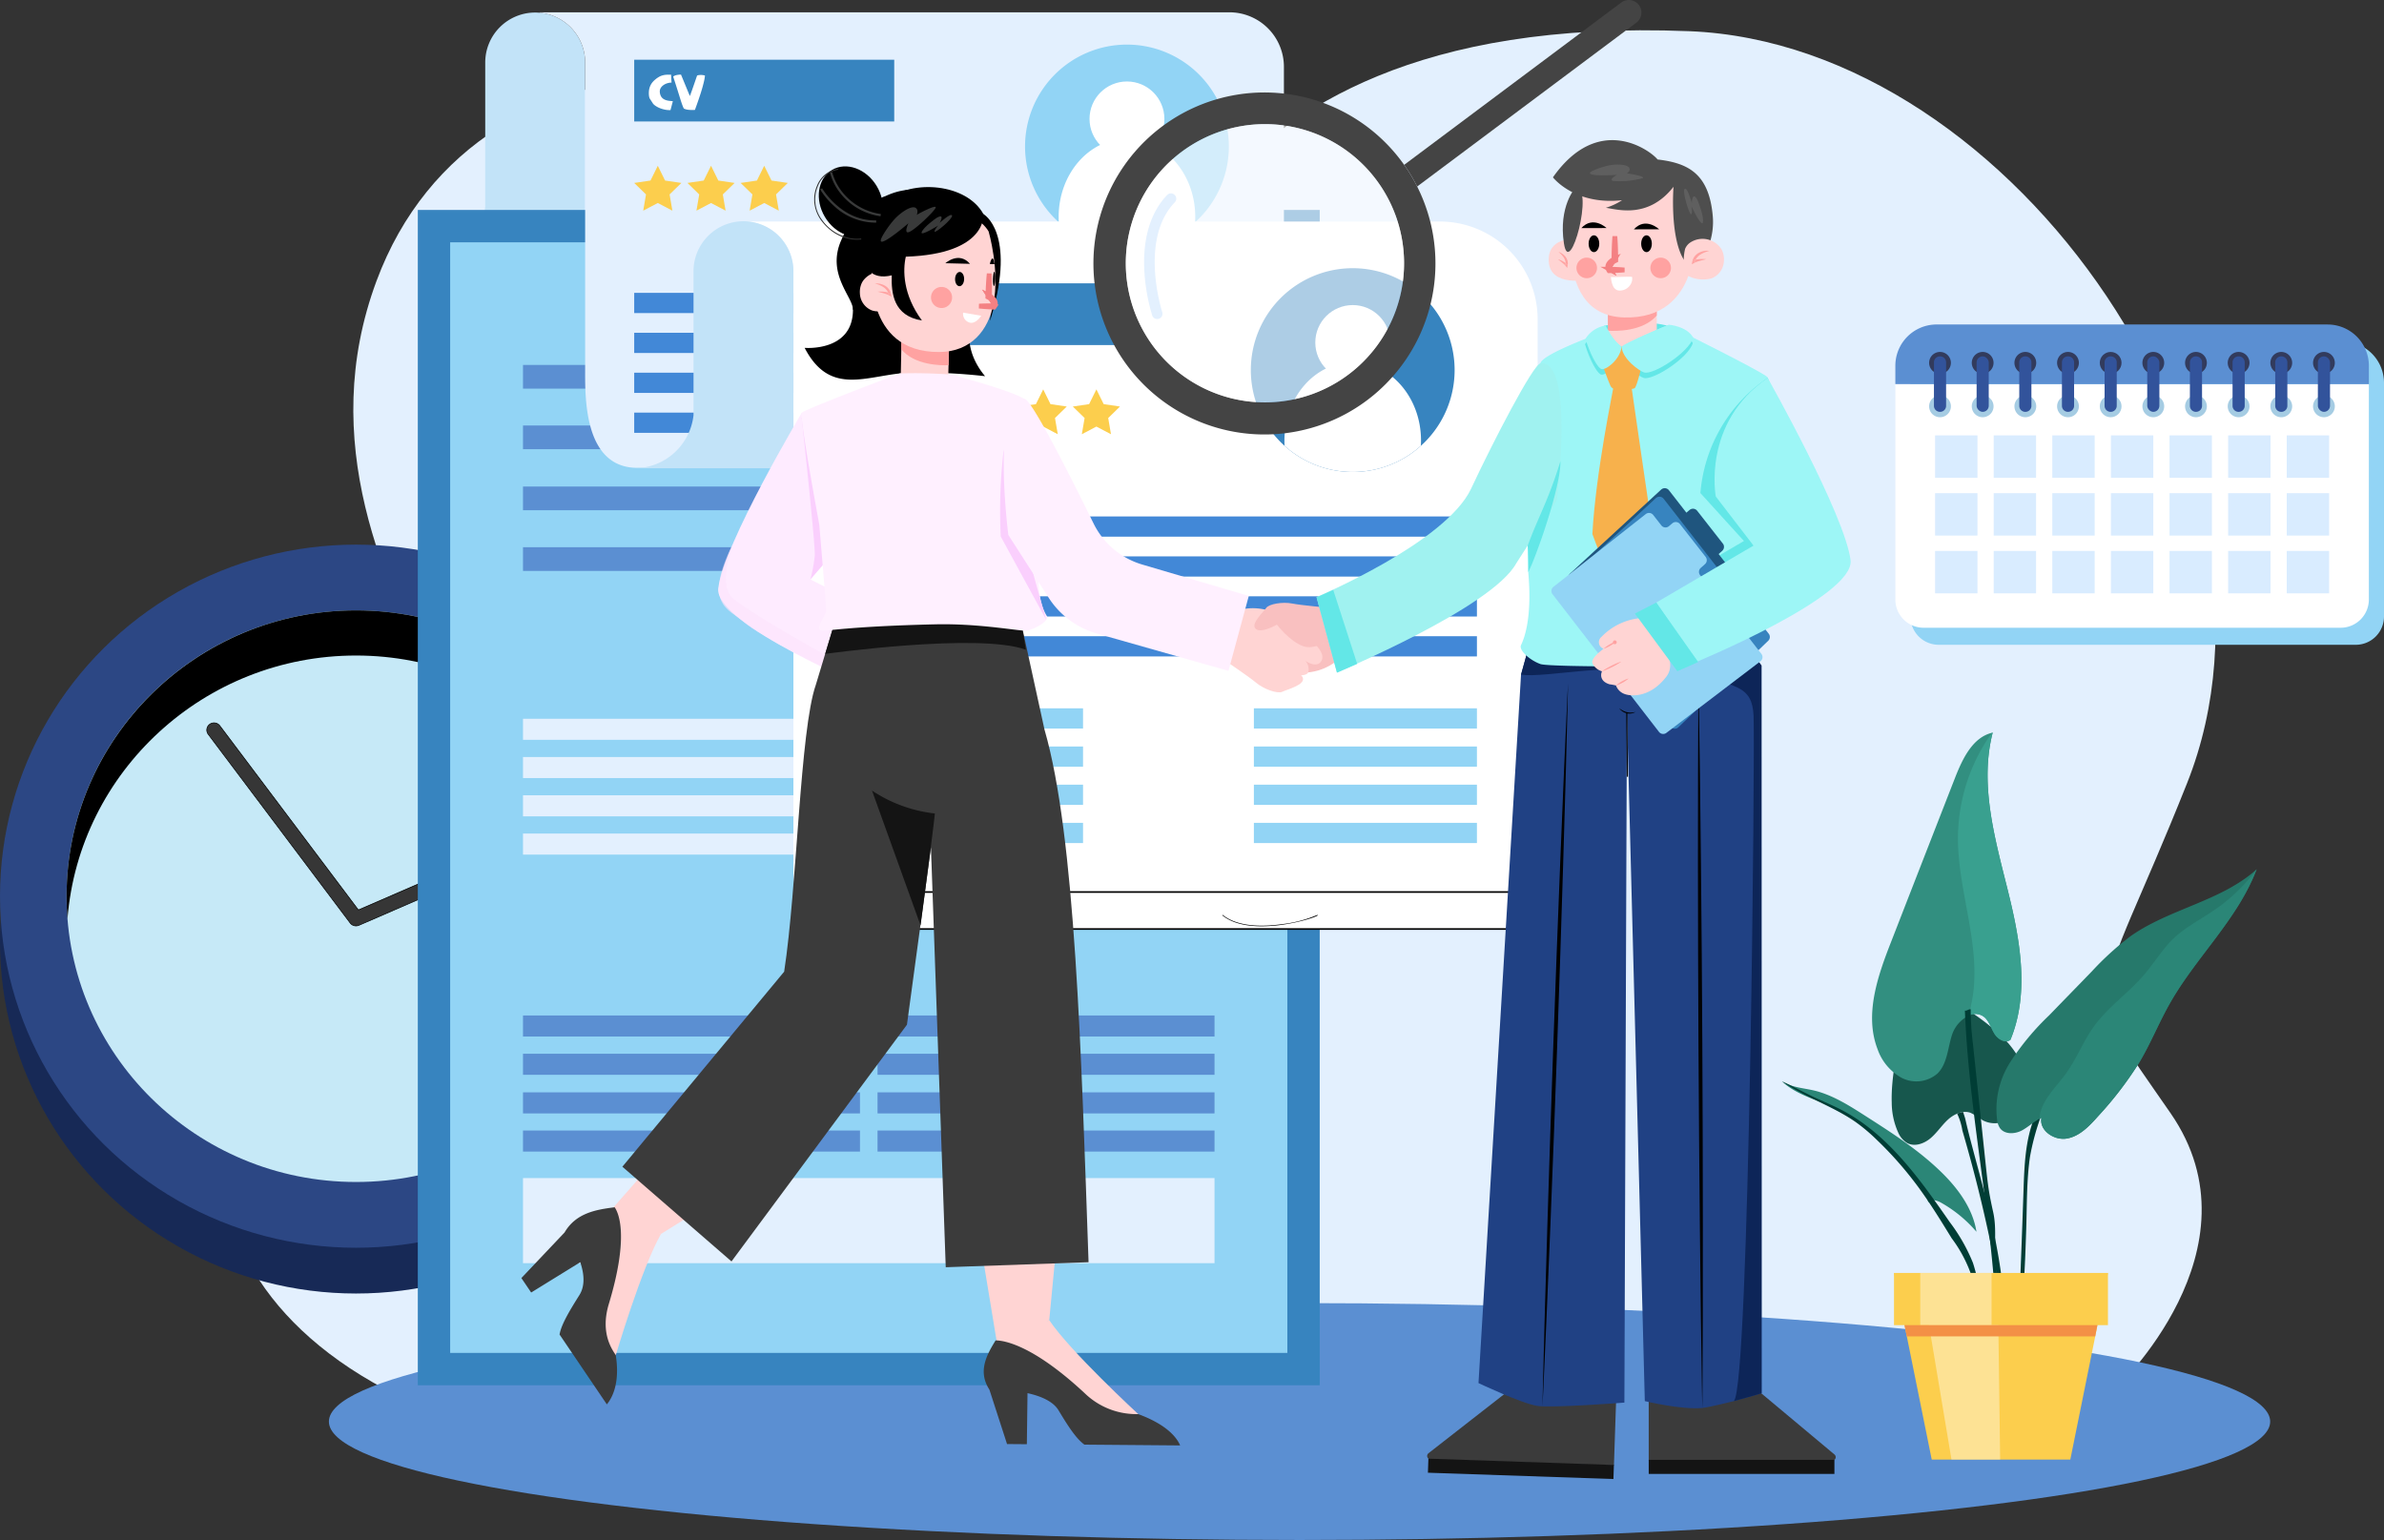<svg xmlns="http://www.w3.org/2000/svg" width="500" height="322.997" viewBox="0 0 500 322.997">
  <rect x="0" y="0" width="500" height="322.997" fill="#333333" stroke="none"/>
  <g id="b" transform="translate(0 -0.007)">
    <g id="c" transform="translate(0 0.007)">
      <g id="그룹_1829" data-name="그룹 1829" transform="translate(0)">
        <path id="패스_8826" data-name="패스 8826" d="M653.735,47.46C538.977,42.869,548.133,122.7,524.65,95.626,479.715,43.807,399.6,42.75,378.409,99.871c-24.87,67.031,55.881,120.554,16.685,130.842-55.982,14.7-69.518,74.461-12.341,102.866L743.06,332.3s31.371-29.339,11.636-57.894-16.351-19.447,3.448-69.208c25.762-64.749-35.9-155-104.408-157.741Z" transform="translate(-299.452 -40.918)" fill="#e3f0fe"/>
        <ellipse id="타원_35" data-name="타원 35" cx="203.575" cy="24.841" rx="203.575" ry="24.841" transform="translate(68.98 273.316)" fill="#5b8fd2"/>
        <g id="그룹_1748" data-name="그룹 1748" transform="translate(0 114.229)">
          <g id="그룹_1746" data-name="그룹 1746">
            <ellipse id="타원_36" data-name="타원 36" cx="74.664" cy="73.737" rx="74.664" ry="73.737" transform="translate(0 9.599)" fill="#172956"/>
            <ellipse id="타원_37" data-name="타원 37" cx="74.664" cy="73.737" rx="74.664" ry="73.737" fill="#2c4784"/>
            <ellipse id="타원_38" data-name="타원 38" cx="60.699" cy="59.945" rx="60.699" ry="59.945" transform="translate(13.965 13.792)" fill="#c6e9f7"/>
            <path id="패스_8827" data-name="패스 8827" d="M164.629,950.21c-33.473,0-60.7,26.889-60.7,59.945q0,2.395.188,4.737c2.455-30.85,28.656-55.214,60.511-55.214s58.056,24.364,60.511,55.214q.185-2.34.188-4.737C225.329,977.1,198.1,950.21,164.629,950.21Z" transform="translate(-89.964 -936.418)"/>
          </g>
          <g id="그룹_1747" data-name="그룹 1747" transform="translate(43.303 37.315)">
            <path id="패스_8828" data-name="패스 8828" d="M387.547,1150.689,354.527,1165l-29.055-38.631a1.53,1.53,0,0,0-2.125-.311,1.487,1.487,0,0,0-.314,2.1l29.776,39.591a1.522,1.522,0,0,0,1.219.606,1.545,1.545,0,0,0,.61-.126l34.129-14.793a1.492,1.492,0,0,0,.779-1.977,1.524,1.524,0,0,0-2-.77Z" transform="translate(-322.667 -1125.697)" fill="#363636"/>
            <path id="패스_8829" data-name="패스 8829" d="M387.091,1150.191l-32.972,14.292-29.024-38.589a1.6,1.6,0,0,0-2.219-.324,1.555,1.555,0,0,0-.327,2.193l29.776,39.59a1.6,1.6,0,0,0,1.91.5l34.129-14.793a1.566,1.566,0,0,0,.843-.871,1.542,1.542,0,0,0-.028-1.195A1.594,1.594,0,0,0,387.091,1150.191Zm1.992,1.95a1.432,1.432,0,0,1-.77.8l-34.129,14.793a1.465,1.465,0,0,1-1.75-.458l-29.776-39.59a1.409,1.409,0,0,1-.27-1.06,1.423,1.423,0,0,1,.571-.943,1.462,1.462,0,0,1,2.031.3l29.087,38.674,33.069-14.333a1.46,1.46,0,0,1,1.912.736,1.411,1.411,0,0,1,.025,1.091Z" transform="translate(-322.236 -1125.26)"/>
          </g>
        </g>
        <g id="그룹_1770" data-name="그룹 1770" transform="translate(87.628 2.582)">
          <path id="패스_8830" data-name="패스 8830" d="M685.772,19.623c-.31-.028-.627-.043-.946-.043A10.477,10.477,0,0,0,674.35,30.056v30.2c-.685,6.264-5.992,18.737-12.44,18.737h12.44l11.422,0h9.53V30.056a10.475,10.475,0,0,0-9.53-10.432Z" transform="translate(-660.209 -19.532)" fill="#c2e3f8"/>
          <g id="그룹_1757" data-name="그룹 1757" transform="translate(0 41.453)">
            <rect id="사각형_7327" data-name="사각형 7327" width="189.157" height="246.509" fill="#3784bf"/>
            <rect id="사각형_7328" data-name="사각형 7328" width="175.584" height="232.936" transform="translate(6.786 6.788)" fill="#92d4f5"/>
            <g id="그룹_1756" data-name="그룹 1756" transform="translate(22.062 13.598)">
              <g id="그룹_1749" data-name="그룹 1749" transform="translate(70.633 0)">
                <circle id="타원_39" data-name="타원 39" cx="28.988" cy="28.988" r="28.988" transform="translate(0 40.995) rotate(-45)" fill="#fff"/>
                <path id="패스_8831" data-name="패스 8831" d="M1456.926,517.74a29.056,29.056,0,1,0,20.545,8.51A28.866,28.866,0,0,0,1456.926,517.74Zm20.451,49.505a28.923,28.923,0,1,1,8.47-20.45A28.73,28.73,0,0,1,1477.376,567.245Z" transform="translate(-1415.932 -505.799)"/>
              </g>
              <rect id="사각형_7329" data-name="사각형 7329" width="70.676" height="4.969" transform="translate(0 18.91)" fill="#5b8fd2"/>
              <rect id="사각형_7330" data-name="사각형 7330" width="70.676" height="4.969" transform="translate(0 31.61)" fill="#5b8fd2"/>
              <rect id="사각형_7331" data-name="사각형 7331" width="70.676" height="4.969" transform="translate(0 44.414)" fill="#5b8fd2"/>
              <rect id="사각형_7332" data-name="사각형 7332" width="70.676" height="4.969" transform="translate(0 57.143)" fill="#5b8fd2"/>
              <g id="그룹_1750" data-name="그룹 1750" transform="translate(97.713 19.234)">
                <circle id="타원_40" data-name="타원 40" cx="10.65" cy="10.65" r="10.65" transform="translate(0 19.678) rotate(-67.5)" fill="#a0a0a0"/>
                <path id="패스_8832" data-name="패스 8832" d="M1575.057,595.8a10.717,10.717,0,1,0,10.717,10.717A10.73,10.73,0,0,0,1575.057,595.8Zm0,21.3a10.583,10.583,0,1,1,10.583-10.583A10.6,10.6,0,0,1,1575.057,617.1Z" transform="translate(-1561.142 -592.603)"/>
              </g>
              <g id="그룹_1751" data-name="그룹 1751" transform="translate(92.129 38.834)">
                <ellipse id="타원_41" data-name="타원 41" cx="19.432" cy="22.239" rx="19.432" ry="22.239" transform="translate(0.067 0.069)" fill="#a0a0a0"/>
                <path id="패스_8833" data-name="패스 8833" d="M1518.489,717.01c-10.752,0-19.5,10.006-19.5,22.306s8.747,22.306,19.5,22.306,19.5-10.006,19.5-22.306S1529.241,717.01,1518.489,717.01Zm0,44.479c-10.678,0-19.365-9.947-19.365-22.172s8.687-22.172,19.365-22.172,19.365,9.947,19.365,22.172S1529.167,761.489,1518.489,761.489Z" transform="translate(-1498.99 -717.01)"/>
              </g>
              <rect id="사각형_7333" data-name="사각형 7333" width="70.676" height="4.417" transform="translate(0 93.119)" fill="#e3f0fe"/>
              <g id="그룹_1752" data-name="그룹 1752" transform="translate(74.289 93.052)">
                <rect id="사각형_7334" data-name="사각형 7334" width="70.676" height="4.417" transform="translate(0.067 0.067)" fill="#fff"/>
                <path id="패스_8834" data-name="패스 8834" d="M1366.24,1124.231h70.81v-4.552h-70.81Zm.135-4.417h70.542v4.283h-70.542Z" transform="translate(-1366.24 -1119.68)"/>
              </g>
              <rect id="사각형_7335" data-name="사각형 7335" width="70.676" height="4.417" transform="translate(0 101.143)" fill="#e3f0fe"/>
              <g id="그룹_1753" data-name="그룹 1753" transform="translate(74.289 101.076)">
                <rect id="사각형_7336" data-name="사각형 7336" width="70.676" height="4.417" transform="translate(0.067 0.067)" fill="#fff"/>
                <path id="패스_8835" data-name="패스 8835" d="M1366.24,1183.8h70.81v-4.552h-70.81Zm.135-4.417h70.542v4.283h-70.542Z" transform="translate(-1366.24 -1179.25)"/>
              </g>
              <rect id="사각형_7337" data-name="사각형 7337" width="70.676" height="4.417" transform="translate(0 109.169)" fill="#e3f0fe"/>
              <g id="그룹_1754" data-name="그룹 1754" transform="translate(74.289 109.102)">
                <rect id="사각형_7338" data-name="사각형 7338" width="70.676" height="4.417" transform="translate(0.067 0.067)" fill="#fff"/>
                <path id="패스_8836" data-name="패스 8836" d="M1366.24,1243.381h70.81v-4.552h-70.81Zm.135-4.417h70.542v4.283h-70.542Z" transform="translate(-1366.24 -1238.83)"/>
              </g>
              <rect id="사각형_7339" data-name="사각형 7339" width="70.676" height="4.417" transform="translate(0 117.194)" fill="#e3f0fe"/>
              <rect id="사각형_7340" data-name="사각형 7340" width="145.033" height="17.853" transform="translate(0 189.453)" fill="#e3f0fe"/>
              <g id="그룹_1755" data-name="그룹 1755" transform="translate(74.289 117.127)">
                <rect id="사각형_7341" data-name="사각형 7341" width="70.676" height="4.417" transform="translate(0.067 0.067)" fill="#fff"/>
                <path id="패스_8837" data-name="패스 8837" d="M1366.24,1302.961h70.81v-4.551h-70.81Zm.135-4.417h70.542v4.283h-70.542Z" transform="translate(-1366.24 -1298.41)"/>
              </g>
              <rect id="사각형_7342" data-name="사각형 7342" width="70.676" height="4.417" transform="translate(0 155.352)" fill="#5b8fd2"/>
              <rect id="사각형_7343" data-name="사각형 7343" width="70.676" height="4.417" transform="translate(74.357 155.352)" fill="#5b8fd2"/>
              <rect id="사각형_7344" data-name="사각형 7344" width="70.676" height="4.417" transform="translate(0 163.378)" fill="#5b8fd2"/>
              <rect id="사각형_7345" data-name="사각형 7345" width="70.676" height="4.417" transform="translate(74.357 163.378)" fill="#5b8fd2"/>
              <rect id="사각형_7346" data-name="사각형 7346" width="70.676" height="4.417" transform="translate(0 171.477)" fill="#5b8fd2"/>
              <rect id="사각형_7347" data-name="사각형 7347" width="70.676" height="4.417" transform="translate(74.357 171.477)" fill="#5b8fd2"/>
              <rect id="사각형_7348" data-name="사각형 7348" width="70.676" height="4.417" transform="translate(0 179.483)" fill="#5b8fd2"/>
              <rect id="사각형_7349" data-name="사각형 7349" width="70.676" height="4.417" transform="translate(74.357 179.483)" fill="#5b8fd2"/>
            </g>
          </g>
          <path id="패스_8838" data-name="패스 8838" d="M995.565,104.3V30.66a11.438,11.438,0,0,0-11.44-11.44H839.48v.093a10.476,10.476,0,0,1,9.53,10.432v64.33c0,5.707-.353,20.688,10.966,20.688h146.067A10.478,10.478,0,0,1,995.566,104.3Z" transform="translate(-813.916 -19.22)" fill="#e3f0fe"/>
          <g id="그룹_1762" data-name="그룹 1762" transform="translate(45.385 6.773)">
            <rect id="사각형_7350" data-name="사각형 7350" width="129.393" height="4.241" transform="translate(0 52.069)" fill="#4288d7"/>
            <rect id="사각형_7351" data-name="사각형 7351" width="129.393" height="4.241" transform="translate(0 60.441)" fill="#4288d7"/>
            <rect id="사각형_7352" data-name="사각형 7352" width="129.393" height="4.241" transform="translate(0 68.815)" fill="#4288d7"/>
            <rect id="사각형_7353" data-name="사각형 7353" width="129.393" height="4.241" transform="translate(0 77.188)" fill="#4288d7"/>
            <g id="그룹_1759" data-name="그룹 1759" transform="translate(0 3.173)">
              <rect id="사각형_7354" data-name="사각형 7354" width="54.534" height="12.95" fill="#3784bf"/>
              <g id="그룹_1758" data-name="그룹 1758" transform="translate(3.071 3.123)">
                <path id="패스_8839" data-name="패스 8839" d="M1013.487,121.909a2.307,2.307,0,0,1-.6-.275,1.653,1.653,0,0,1-.482-.5,2.138,2.138,0,0,1-.224-.575,2.049,2.049,0,0,1-.056-.531,1.312,1.312,0,0,1,.118-.536,1.712,1.712,0,0,1,.3-.447,2.223,2.223,0,0,1,.426-.359,2.834,2.834,0,0,1,.512-.263,3.175,3.175,0,0,1,.556-.16,3.345,3.345,0,0,1,.551-.059c-.007-.141-.016-.277-.027-.409s-.021-.263-.032-.4-.017-.267-.023-.4a3.866,3.866,0,0,1,.008-.43,8.582,8.582,0,0,0-.962-.005,4.052,4.052,0,0,0-.817.128,3.284,3.284,0,0,0-.752.308,5.351,5.351,0,0,0-.77.533,4.818,4.818,0,0,0-.5.47,3.145,3.145,0,0,0-.43.586,3.385,3.385,0,0,0-.311.732,3.649,3.649,0,0,0-.14.912,4.783,4.783,0,0,0,.02.693,2.44,2.44,0,0,0,.139.59l.738,1.146a2.845,2.845,0,0,0,.589.486,4.769,4.769,0,0,0,.861.438,6.131,6.131,0,0,0,1.045.305,4.788,4.788,0,0,0,1.146.089l.492-1.865c-.236-.023-.47-.047-.7-.071a3.58,3.58,0,0,1-.669-.133Z" transform="translate(-1009.829 -116.537)" fill="#fff"/>
                <path id="패스_8840" data-name="패스 8840" d="M1053.675,116.544a2.872,2.872,0,0,0-.432.024,1.505,1.505,0,0,0-.385.1q-.707,2.062-1.084,3.127c-.251.71-.4,1.1-.435,1.158l-1.854-4.487a4.533,4.533,0,0,0-.977.109,1.621,1.621,0,0,0-.657.305q.532,1.659.908,2.846t.593,1.9q.31.98.506,1.471t.27.516a3.055,3.055,0,0,0,.935.237,8.265,8.265,0,0,0,1.342.024c.1-.285.226-.622.364-1.009s.281-.8.43-1.235.3-.886.445-1.348.282-.914.4-1.353.224-.855.308-1.244a7.186,7.186,0,0,0,.155-1.028,3.32,3.32,0,0,0-.4-.081,3.385,3.385,0,0,0-.438-.036Z" transform="translate(-1042.741 -116.47)" fill="#fff"/>
              </g>
            </g>
            <g id="그룹_1760" data-name="그룹 1760" transform="translate(81.975)">
              <path id="패스_8841" data-name="패스 8841" d="M1618.359,69.62a21.37,21.37,0,1,0,21.368,21.37,21.37,21.37,0,0,0-21.368-21.37Z" transform="translate(-1596.99 -69.62)" fill="#92d4f5"/>
              <circle id="타원_42" data-name="타원 42" cx="7.851" cy="7.851" r="7.851" transform="translate(13.519 7.734)" fill="#fff"/>
              <path id="패스_8842" data-name="패스 8842" d="M1663.744,216.52c-7.911,0-14.324,7.34-14.324,16.395,0,.379.011.753.032,1.123a21.372,21.372,0,0,0,28.581,0q.034-.554.034-1.123c0-9.055-6.413-16.395-14.324-16.395Z" transform="translate(-1642.374 -196.779)" fill="#fff"/>
            </g>
            <g id="그룹_1761" data-name="그룹 1761" transform="translate(0 25.414)">
              <path id="패스_8843" data-name="패스 8843" d="M993.456,261.839l-1.528-3.1-1.529,3.1-3.419.5,2.474,2.411-.584,3.405,3.059-1.607,3.057,1.607-.585-3.405,2.474-2.411Z" transform="translate(-986.98 -258.74)" fill="#fcce4d"/>
              <path id="패스_8844" data-name="패스 8844" d="M1076.5,261.839l-1.529-3.1-1.53,3.1-3.418.5,2.474,2.411-.583,3.405,3.057-1.607,3.057,1.607-.583-3.405,2.473-2.411Z" transform="translate(-1058.861 -258.74)" fill="#fcce4d"/>
              <path id="패스_8845" data-name="패스 8845" d="M1159.546,261.839l-1.529-3.1-1.528,3.1-3.419.5,2.474,2.411-.584,3.405,3.057-1.607,3.059,1.607-.585-3.405,2.474-2.411Z" transform="translate(-1130.75 -258.74)" fill="#fcce4d"/>
            </g>
          </g>
          <path id="패스_8846" data-name="패스 8846" d="M1303.578,344.66H1157.51a10.475,10.475,0,0,1,10.475,10.459V481.436a11.44,11.44,0,0,0,11.44,11.44h144.647V365.155a20.494,20.494,0,0,0-20.495-20.495Z" transform="translate(-1089.209 -300.776)" fill="#fff"/>
          <path id="패스_8847" data-name="패스 8847" d="M1009.887,344.66a10.477,10.477,0,0,0-10.476,10.477v30.194A12.518,12.518,0,0,1,986.97,396.47h33.393V355.136A10.476,10.476,0,0,0,1009.887,344.66Z" transform="translate(-941.586 -300.837)" fill="#c2e3f8"/>
          <g id="그룹_1763" data-name="그룹 1763" transform="translate(89.051 184.332)">
            <path id="패스_8848" data-name="패스 8848" d="M1318.989,1394.487a10.8,10.8,0,0,1-7.068,3.134h145.812a8.739,8.739,0,0,0,6.485-2.623c1.038-1.037,3.024-5.137,3.024-5.137H1321.43S1319.906,1393.554,1318.989,1394.487Z" transform="translate(-1311.92 -1389.685)" fill="#fff"/>
            <path id="패스_8849" data-name="패스 8849" d="M1321.267,1388.668c-.015.036-1.521,3.672-2.4,4.572a10.721,10.721,0,0,1-6.944,3.082v.35h145.8c.039,0,.167.012.363.012a8.971,8.971,0,0,0,6.254-2.688c1.047-1.047,2.977-5.016,3.057-5.184l.122-.251H1321.313l-.044.109Zm145.692.242a28.022,28.022,0,0,1-2.866,4.838,8.635,8.635,0,0,1-6.345,2.572h-143.6a10.837,10.837,0,0,0,4.964-2.835,21.922,21.922,0,0,0,2.432-4.574Z" transform="translate(-1311.92 -1388.56)"/>
          </g>
          <g id="그룹_1769" data-name="그룹 1769" transform="translate(92.737 53.669)">
            <rect id="사각형_7355" data-name="사각형 7355" width="129.393" height="4.241" transform="translate(0 52.069)" fill="#4288d7"/>
            <rect id="사각형_7356" data-name="사각형 7356" width="129.393" height="4.241" transform="translate(0 60.443)" fill="#4288d7"/>
            <rect id="사각형_7357" data-name="사각형 7357" width="129.393" height="4.241" transform="translate(0 68.816)" fill="#4288d7"/>
            <rect id="사각형_7358" data-name="사각형 7358" width="129.393" height="4.241" transform="translate(0 77.188)" fill="#4288d7"/>
            <rect id="사각형_7359" data-name="사각형 7359" width="46.781" height="4.241" transform="translate(0 92.314)" fill="#92d4f5"/>
            <rect id="사각형_7360" data-name="사각형 7360" width="46.781" height="4.241" transform="translate(82.612 92.314)" fill="#92d4f5"/>
            <rect id="사각형_7361" data-name="사각형 7361" width="46.781" height="4.241" transform="translate(0 100.319)" fill="#92d4f5"/>
            <rect id="사각형_7362" data-name="사각형 7362" width="46.781" height="4.241" transform="translate(82.612 100.319)" fill="#92d4f5"/>
            <rect id="사각형_7363" data-name="사각형 7363" width="46.781" height="4.241" transform="translate(0 108.326)" fill="#92d4f5"/>
            <rect id="사각형_7364" data-name="사각형 7364" width="46.781" height="4.241" transform="translate(82.612 108.326)" fill="#92d4f5"/>
            <rect id="사각형_7365" data-name="사각형 7365" width="46.781" height="4.241" transform="translate(0 116.332)" fill="#92d4f5"/>
            <rect id="사각형_7366" data-name="사각형 7366" width="46.781" height="4.241" transform="translate(82.612 116.332)" fill="#92d4f5"/>
            <g id="그룹_1765" data-name="그룹 1765" transform="translate(0 3.173)">
              <rect id="사각형_7367" data-name="사각형 7367" width="54.534" height="12.95" fill="#3784bf"/>
              <g id="그룹_1764" data-name="그룹 1764" transform="translate(3.069 3.124)">
                <path id="패스_8850" data-name="패스 8850" d="M1365.849,469.739a2.311,2.311,0,0,1-.6-.275,1.654,1.654,0,0,1-.483-.5,2.137,2.137,0,0,1-.224-.575,2.012,2.012,0,0,1-.056-.531,1.31,1.31,0,0,1,.118-.536,1.747,1.747,0,0,1,.3-.448,2.229,2.229,0,0,1,.426-.359,2.83,2.83,0,0,1,.512-.263,3.161,3.161,0,0,1,.556-.16,3.33,3.33,0,0,1,.551-.059c-.007-.141-.016-.277-.027-.409s-.021-.263-.032-.4-.017-.267-.023-.4a3.9,3.9,0,0,1,.008-.43,8.555,8.555,0,0,0-.962-.005,4.041,4.041,0,0,0-.817.128,3.281,3.281,0,0,0-.753.308,5.339,5.339,0,0,0-.77.534,4.977,4.977,0,0,0-.5.47,3.151,3.151,0,0,0-.43.586,3.386,3.386,0,0,0-.311.734,3.661,3.661,0,0,0-.14.912,4.785,4.785,0,0,0,.02.693,2.452,2.452,0,0,0,.139.59,2.709,2.709,0,0,0,.284.556,5.165,5.165,0,0,0,.456.59,2.837,2.837,0,0,0,.589.487,4.771,4.771,0,0,0,.861.438,6.142,6.142,0,0,0,1.046.3,4.792,4.792,0,0,0,1.146.089l.492-1.865c-.237-.023-.47-.047-.7-.071a3.607,3.607,0,0,1-.669-.133Z" transform="translate(-1362.189 -464.369)" stroke="#000" stroke-width="1"/>
                <path id="패스_8851" data-name="패스 8851" d="M1406.045,464.384a2.867,2.867,0,0,0-.433.024,1.511,1.511,0,0,0-.384.1q-.708,2.062-1.084,3.127c-.251.71-.4,1.1-.435,1.158l-1.855-4.487a4.536,4.536,0,0,0-.977.109,1.62,1.62,0,0,0-.657.305q.532,1.659.908,2.846t.593,1.9q.31.98.506,1.471t.27.516a3.057,3.057,0,0,0,.935.237,8.267,8.267,0,0,0,1.343.024c.1-.285.226-.622.364-1.009s.281-.8.43-1.235.3-.885.445-1.348.282-.914.4-1.353.224-.855.308-1.244a7.236,7.236,0,0,0,.154-1.028,3.31,3.31,0,0,0-.4-.081,3.368,3.368,0,0,0-.438-.036Z" transform="translate(-1395.109 -464.31)" stroke="#000" stroke-width="1"/>
              </g>
            </g>
            <g id="그룹_1766" data-name="그룹 1766" transform="translate(81.975)">
              <path id="패스_8852" data-name="패스 8852" d="M1970.729,417.45a21.37,21.37,0,1,0,21.368,21.37,21.37,21.37,0,0,0-21.368-21.37Z" transform="translate(-1949.359 -417.45)" fill="#3784bf"/>
              <circle id="타원_43" data-name="타원 43" cx="7.851" cy="7.851" r="7.851" transform="translate(13.519 7.735)" fill="#fff"/>
              <path id="패스_8853" data-name="패스 8853" d="M2016.113,564.35c-7.911,0-14.324,7.34-14.324,16.395,0,.379.011.753.032,1.123a21.372,21.372,0,0,0,28.581,0q.034-.554.034-1.123c0-9.055-6.413-16.395-14.324-16.395Z" transform="translate(-1994.744 -544.609)" fill="#fff"/>
            </g>
            <g id="그룹_1768" data-name="그룹 1768" transform="translate(0 25.264)">
              <path id="패스_8854" data-name="패스 8854" d="M1345.825,609.677l-1.528-3.1-1.529,3.1-3.418.5,2.474,2.412-.584,3.4,3.058-1.607,3.057,1.607-.584-3.4,2.474-2.412Z" transform="translate(-1339.35 -606.428)" fill="#fcce4d"/>
              <g id="그룹_1767" data-name="그룹 1767" transform="translate(11.015)">
                <path id="패스_8855" data-name="패스 8855" d="M1428.867,609.677l-1.529-3.1-1.529,3.1-3.419.5,2.474,2.412-.583,3.4,3.057-1.607,3.057,1.607-.583-3.4,2.473-2.412Z" transform="translate(-1422.246 -606.428)" fill="#a0a0a0"/>
                <path id="패스_8856" data-name="패스 8856" d="M1427.985,608.637l-1.574-3.188-1.573,3.188-3.518.511,2.545,2.482-.6,3.5,3.147-1.654,3.147,1.654-.6-3.5,2.545-2.482Zm1.395,6.252-2.969-1.56-2.968,1.56.567-3.306-2.4-2.341,3.319-.482,1.484-3.007,1.484,3.007,3.319.482-2.4,2.341Z" transform="translate(-1421.32 -605.45)"/>
              </g>
              <path id="패스_8857" data-name="패스 8857" d="M1511.916,609.677l-1.529-3.1-1.528,3.1-3.419.5,2.474,2.412-.584,3.4,3.057-1.607,3.059,1.607-.584-3.4,2.474-2.412Z" transform="translate(-1483.12 -606.428)" fill="#fcce4d"/>
              <path id="패스_8858" data-name="패스 8858" d="M1594.956,609.677l-1.528-3.1-1.529,3.1-3.419.5,2.474,2.412-.584,3.4,3.058-1.607,3.057,1.607-.585-3.4,2.474-2.412Z" transform="translate(-1555.001 -606.428)" fill="#fcce4d"/>
              <path id="패스_8859" data-name="패스 8859" d="M1678.005,609.677l-1.529-3.1-1.529,3.1-3.418.5,2.473,2.412-.583,3.4,3.057-1.607,3.057,1.607-.583-3.4,2.474-2.412Z" transform="translate(-1626.891 -606.428)" fill="#fcce4d"/>
            </g>
          </g>
        </g>
        <g id="그룹_1785" data-name="그룹 1785" transform="translate(397.514 68.056)">
          <path id="패스_8860" data-name="패스 8860" d="M3064.119,532.1H2982.11a8.654,8.654,0,0,0-8.65,8.658V589.78a5.925,5.925,0,0,0,5.922,5.928h87.465a5.925,5.925,0,0,0,5.922-5.928V540.758A8.655,8.655,0,0,0,3064.119,532.1Z" transform="translate(-2970.284 -528.524)" fill="#92d4f5"/>
          <g id="그룹_1784" data-name="그룹 1784">
            <path id="패스_8861" data-name="패스 8861" d="M2949.829,643.733a5.926,5.926,0,0,0,5.923,5.928h87.467a5.925,5.925,0,0,0,5.922-5.928V598.56h-99.312Z" transform="translate(-2949.829 -586.053)" fill="#fff"/>
            <path id="패스_8862" data-name="패스 8862" d="M3040.489,505.49h-82.009a8.655,8.655,0,0,0-8.65,8.658V518h99.312v-3.849a8.655,8.655,0,0,0-8.65-8.658Z" transform="translate(-2949.829 -505.49)" fill="#5b8fd2"/>
            <g id="그룹_1771" data-name="그룹 1771" transform="translate(7.089 5.761)">
              <path id="패스_8863" data-name="패스 8863" d="M3004.862,548.36a2.284,2.284,0,1,0,2.281,2.284A2.283,2.283,0,0,0,3004.862,548.36Z" transform="translate(-3002.58 -548.36)" fill="#323b5d"/>
              <path id="패스_8864" data-name="패스 8864" d="M3004.862,616.26a2.284,2.284,0,1,0,2.281,2.284A2.283,2.283,0,0,0,3004.862,616.26Z" transform="translate(-3002.58 -607.135)" fill="#a5cce3"/>
              <path id="패스_8865" data-name="패스 8865" d="M3011.366,555.24h-.026a1.261,1.261,0,0,0-1.26,1.26v9.119a1.261,1.261,0,0,0,1.26,1.26h.026a1.26,1.26,0,0,0,1.26-1.26V556.5A1.26,1.26,0,0,0,3011.366,555.24Z" transform="translate(-3009.072 -554.315)" fill="#32539b"/>
            </g>
            <g id="그룹_1772" data-name="그룹 1772" transform="translate(16.035 5.761)">
              <path id="패스_8866" data-name="패스 8866" d="M3071.431,548.36a2.284,2.284,0,1,0,2.281,2.284A2.283,2.283,0,0,0,3071.431,548.36Z" transform="translate(-3069.149 -548.36)" fill="#323b5d"/>
              <path id="패스_8867" data-name="패스 8867" d="M3071.431,616.26a2.284,2.284,0,1,0,2.281,2.284A2.283,2.283,0,0,0,3071.431,616.26Z" transform="translate(-3069.149 -607.135)" fill="#a5cce3"/>
              <rect id="사각형_7368" data-name="사각형 7368" width="2.545" height="11.64" rx="1.273" transform="translate(1.009 0.925)" fill="#32539b"/>
            </g>
            <g id="그룹_1773" data-name="그룹 1773" transform="translate(24.982 5.761)">
              <path id="패스_8868" data-name="패스 8868" d="M3138.012,548.36a2.284,2.284,0,1,0,2.282,2.284A2.283,2.283,0,0,0,3138.012,548.36Z" transform="translate(-3135.73 -548.36)" fill="#323b5d"/>
              <path id="패스_8869" data-name="패스 8869" d="M3138.012,616.26a2.284,2.284,0,1,0,2.282,2.284A2.283,2.283,0,0,0,3138.012,616.26Z" transform="translate(-3135.73 -607.135)" fill="#a5cce3"/>
              <path id="패스_8870" data-name="패스 8870" d="M3144.5,555.24h.026a1.262,1.262,0,0,1,1.26,1.26v9.121a1.261,1.261,0,0,1-1.26,1.26h-.026a1.261,1.261,0,0,1-1.26-1.26V556.5A1.261,1.261,0,0,1,3144.5,555.24Z" transform="translate(-3142.231 -554.315)" fill="#32539b"/>
            </g>
            <g id="그룹_1774" data-name="그룹 1774" transform="translate(33.929 5.761)">
              <path id="패스_8871" data-name="패스 8871" d="M3204.591,548.36a2.284,2.284,0,1,0,2.282,2.284A2.283,2.283,0,0,0,3204.591,548.36Z" transform="translate(-3202.309 -548.36)" fill="#323b5d"/>
              <path id="패스_8872" data-name="패스 8872" d="M3204.591,616.26a2.284,2.284,0,1,0,2.282,2.284A2.283,2.283,0,0,0,3204.591,616.26Z" transform="translate(-3202.309 -607.135)" fill="#a5cce3"/>
              <path id="패스_8873" data-name="패스 8873" d="M3211.1,555.24h-.026a1.26,1.26,0,0,0-1.26,1.26v9.119a1.261,1.261,0,0,0,1.26,1.26h.026a1.261,1.261,0,0,0,1.26-1.26V556.5A1.26,1.26,0,0,0,3211.1,555.24Z" transform="translate(-3208.802 -554.315)" fill="#32539b"/>
            </g>
            <g id="그룹_1775" data-name="그룹 1775" transform="translate(42.875 5.761)">
              <ellipse id="타원_44" data-name="타원 44" cx="2.282" cy="2.285" rx="2.282" ry="2.285" fill="#323b5d"/>
              <ellipse id="타원_45" data-name="타원 45" cx="2.282" cy="2.285" rx="2.282" ry="2.285" transform="translate(0 9.125)" fill="#a5cce3"/>
              <path id="패스_8874" data-name="패스 8874" d="M3277.676,555.24h-.025a1.261,1.261,0,0,0-1.261,1.26v9.119a1.261,1.261,0,0,0,1.261,1.26h.025a1.26,1.26,0,0,0,1.26-1.26V556.5A1.26,1.26,0,0,0,3277.676,555.24Z" transform="translate(-3275.38 -554.315)" fill="#32539b"/>
            </g>
            <g id="그룹_1776" data-name="그룹 1776" transform="translate(51.822 5.761)">
              <path id="패스_8875" data-name="패스 8875" d="M3337.742,548.36a2.284,2.284,0,1,0,2.282,2.284A2.283,2.283,0,0,0,3337.742,548.36Z" transform="translate(-3335.46 -548.36)" fill="#323b5d"/>
              <path id="패스_8876" data-name="패스 8876" d="M3337.742,616.26a2.284,2.284,0,1,0,2.282,2.284A2.283,2.283,0,0,0,3337.742,616.26Z" transform="translate(-3335.46 -607.135)" fill="#a5cce3"/>
              <rect id="사각형_7369" data-name="사각형 7369" width="2.545" height="11.64" rx="1.273" transform="translate(1.009 0.925)" fill="#32539b"/>
            </g>
            <g id="그룹_1777" data-name="그룹 1777" transform="translate(60.769 5.761)">
              <path id="패스_8877" data-name="패스 8877" d="M3404.322,548.36a2.284,2.284,0,1,0,2.282,2.284A2.283,2.283,0,0,0,3404.322,548.36Z" transform="translate(-3402.04 -548.36)" fill="#323b5d"/>
              <path id="패스_8878" data-name="패스 8878" d="M3404.322,616.26a2.284,2.284,0,1,0,2.282,2.284A2.283,2.283,0,0,0,3404.322,616.26Z" transform="translate(-3402.04 -607.135)" fill="#a5cce3"/>
              <path id="패스_8879" data-name="패스 8879" d="M3410.826,555.24h-.025a1.26,1.26,0,0,0-1.26,1.26v9.119a1.261,1.261,0,0,0,1.26,1.26h.025a1.261,1.261,0,0,0,1.26-1.26V556.5A1.26,1.26,0,0,0,3410.826,555.24Z" transform="translate(-3408.532 -554.315)" fill="#32539b"/>
            </g>
            <g id="그룹_1778" data-name="그룹 1778" transform="translate(69.715 5.761)">
              <path id="패스_8880" data-name="패스 8880" d="M3470.892,548.36a2.284,2.284,0,1,0,2.282,2.284A2.283,2.283,0,0,0,3470.892,548.36Z" transform="translate(-3468.61 -548.36)" fill="#323b5d"/>
              <path id="패스_8881" data-name="패스 8881" d="M3470.892,616.26a2.284,2.284,0,1,0,2.282,2.284A2.283,2.283,0,0,0,3470.892,616.26Z" transform="translate(-3468.61 -607.135)" fill="#a5cce3"/>
              <path id="패스_8882" data-name="패스 8882" d="M3477.38,555.24h.026a1.261,1.261,0,0,1,1.261,1.26v9.121a1.261,1.261,0,0,1-1.261,1.26h-.026a1.261,1.261,0,0,1-1.26-1.26V556.5A1.261,1.261,0,0,1,3477.38,555.24Z" transform="translate(-3475.111 -554.315)" fill="#32539b"/>
            </g>
            <g id="그룹_1779" data-name="그룹 1779" transform="translate(78.662 5.761)">
              <path id="패스_8883" data-name="패스 8883" d="M3537.471,548.36a2.284,2.284,0,1,0,2.282,2.284A2.283,2.283,0,0,0,3537.471,548.36Z" transform="translate(-3535.189 -548.36)" fill="#323b5d"/>
              <path id="패스_8884" data-name="패스 8884" d="M3537.471,616.26a2.284,2.284,0,1,0,2.282,2.284A2.283,2.283,0,0,0,3537.471,616.26Z" transform="translate(-3535.189 -607.135)" fill="#a5cce3"/>
              <path id="패스_8885" data-name="패스 8885" d="M3543.986,555.24h-.025a1.261,1.261,0,0,0-1.261,1.26v9.119a1.261,1.261,0,0,0,1.261,1.26h.025a1.26,1.26,0,0,0,1.26-1.26V556.5A1.26,1.26,0,0,0,3543.986,555.24Z" transform="translate(-3541.69 -554.315)" fill="#32539b"/>
            </g>
            <g id="그룹_1780" data-name="그룹 1780" transform="translate(87.609 5.761)">
              <path id="패스_8886" data-name="패스 8886" d="M3604.052,548.36a2.284,2.284,0,1,0,2.282,2.284A2.283,2.283,0,0,0,3604.052,548.36Z" transform="translate(-3601.77 -548.36)" fill="#323b5d"/>
              <path id="패스_8887" data-name="패스 8887" d="M3604.052,616.26a2.284,2.284,0,1,0,2.282,2.284A2.283,2.283,0,0,0,3604.052,616.26Z" transform="translate(-3601.77 -607.135)" fill="#a5cce3"/>
              <rect id="사각형_7370" data-name="사각형 7370" width="2.545" height="11.64" rx="1.273" transform="translate(1.009 0.925)" fill="#32539b"/>
            </g>
            <g id="그룹_1781" data-name="그룹 1781" transform="translate(8.334 23.262)">
              <rect id="사각형_7371" data-name="사각형 7371" width="8.888" height="8.895" fill="#d9ecff"/>
              <rect id="사각형_7372" data-name="사각형 7372" width="8.888" height="8.895" transform="translate(12.292)" fill="#d9ecff"/>
              <rect id="사각형_7373" data-name="사각형 7373" width="8.888" height="8.895" transform="translate(24.584)" fill="#d9ecff"/>
              <rect id="사각형_7374" data-name="사각형 7374" width="8.888" height="8.895" transform="translate(36.877)" fill="#d9ecff"/>
              <rect id="사각형_7375" data-name="사각형 7375" width="8.888" height="8.895" transform="translate(49.169)" fill="#d9ecff"/>
              <rect id="사각형_7376" data-name="사각형 7376" width="8.888" height="8.895" transform="translate(61.463)" fill="#d9ecff"/>
              <rect id="사각형_7377" data-name="사각형 7377" width="8.888" height="8.895" transform="translate(73.755)" fill="#d9ecff"/>
            </g>
            <g id="그룹_1782" data-name="그룹 1782" transform="translate(8.334 35.379)">
              <rect id="사각형_7378" data-name="사각형 7378" width="8.888" height="8.895" fill="#d9ecff"/>
              <rect id="사각형_7379" data-name="사각형 7379" width="8.888" height="8.895" transform="translate(12.292)" fill="#d9ecff"/>
              <rect id="사각형_7380" data-name="사각형 7380" width="8.888" height="8.895" transform="translate(24.584)" fill="#d9ecff"/>
              <rect id="사각형_7381" data-name="사각형 7381" width="8.888" height="8.895" transform="translate(36.877)" fill="#d9ecff"/>
              <rect id="사각형_7382" data-name="사각형 7382" width="8.888" height="8.895" transform="translate(49.169)" fill="#d9ecff"/>
              <rect id="사각형_7383" data-name="사각형 7383" width="8.888" height="8.895" transform="translate(61.463)" fill="#d9ecff"/>
              <rect id="사각형_7384" data-name="사각형 7384" width="8.888" height="8.895" transform="translate(73.755)" fill="#d9ecff"/>
            </g>
            <g id="그룹_1783" data-name="그룹 1783" transform="translate(8.334 47.496)">
              <rect id="사각형_7385" data-name="사각형 7385" width="8.888" height="8.895" fill="#d9ecff"/>
              <rect id="사각형_7386" data-name="사각형 7386" width="8.888" height="8.895" transform="translate(12.292)" fill="#d9ecff"/>
              <rect id="사각형_7387" data-name="사각형 7387" width="8.888" height="8.895" transform="translate(24.584)" fill="#d9ecff"/>
              <rect id="사각형_7388" data-name="사각형 7388" width="8.888" height="8.895" transform="translate(36.877)" fill="#d9ecff"/>
              <rect id="사각형_7389" data-name="사각형 7389" width="8.888" height="8.895" transform="translate(49.169)" fill="#d9ecff"/>
              <rect id="사각형_7390" data-name="사각형 7390" width="8.888" height="8.895" transform="translate(61.463)" fill="#d9ecff"/>
              <rect id="사각형_7391" data-name="사각형 7391" width="8.888" height="8.895" transform="translate(73.755)" fill="#d9ecff"/>
            </g>
          </g>
        </g>
        <g id="그룹_1786" data-name="그룹 1786" transform="translate(229.514)">
          <path id="패스_8888" data-name="패스 8888" d="M1767.983,159.77a35.867,35.867,0,1,0,2.729,4.545A34.726,34.726,0,0,0,1767.983,159.77Zm-.851,27.562a29.18,29.18,0,1,1-21.426-35.269A29.18,29.18,0,0,1,1767.133,187.332Z" transform="translate(-1703.003 -125.194)" fill="#444"/>
          <path id="패스_8889" data-name="패스 8889" d="M1788.19,194.541a29.18,29.18,0,1,0,21.426,35.269A29.18,29.18,0,0,0,1788.19,194.541Z" transform="translate(-1745.486 -167.672)" fill="#fff" opacity="0.59"/>
          <path id="패스_8890" data-name="패스 8890" d="M2232.1.532,2186.56,34.583a34.724,34.724,0,0,1,2.729,4.546l45.975-34.371A2.638,2.638,0,1,0,2232.1.533Z" transform="translate(-2121.578 -0.007)" fill="#444"/>
          <path id="패스_8891" data-name="패스 8891" d="M1785.537,302.167c-3.533,3.675-5.184,9.24-4.777,16.1a39.6,39.6,0,0,0,1.66,9.223,1.109,1.109,0,0,0,2.1-.7c-.05-.152-4.925-15.242,2.611-23.083a1.108,1.108,0,0,0-1.6-1.536Z" transform="translate(-1770.258 -261.269)" fill="#e3f0fe"/>
        </g>
        <g id="그룹_1794" data-name="그룹 1794" transform="translate(373.728 153.659)">
          <g id="그룹_1793" data-name="그룹 1793">
            <g id="그룹_1788" data-name="그룹 1788" transform="translate(22.412 47.225)">
              <path id="패스_8892" data-name="패스 8892" d="M2964.291,1508.783a44.554,44.554,0,0,0-8.629-6.824q-8.024-5.326-16.052-10.659c2.766,4.35,2.942,9.859,2.344,14.979s-1.882,10.194-1.728,15.345a15.457,15.457,0,0,0,1.341,6.3,4.75,4.75,0,0,0,1.948,2.255c1.557.805,3.511.1,4.85-1.033s2.306-2.65,3.59-3.845a6.951,6.951,0,0,1,1.984-1.309,4.575,4.575,0,0,1,1.26-.341,3.429,3.429,0,0,1,1.534.156,16.407,16.407,0,0,1,2.521,1.547,5.37,5.37,0,0,0,5.923-.529,10.54,10.54,0,0,0,2.736-4.764,8.765,8.765,0,0,0,.695-3.05,7.158,7.158,0,0,0-.722-2.736,20.676,20.676,0,0,0-3.6-5.488Z" transform="translate(-2939.61 -1491.3)" fill="#17574d"/>
              <path id="패스_8893" data-name="패스 8893" d="M3048.015,1733.637c-.115-.507-.329-1.066-.485-1.607a4.585,4.585,0,0,0-1.26.341,12.739,12.739,0,0,1,1.095,3.518c2.89,9.958,4.926,18.461,6.767,27.841a70.291,70.291,0,0,1,.895,21.16c.449-.107.9-.212,1.351-.32a106.864,106.864,0,0,0-1.817-24.273c-1.534-8.67-5.255-20.819-6.545-26.659Z" transform="translate(-3031.936 -1699.68)" fill="#003d35"/>
              <g id="그룹_1787" data-name="그룹 1787" transform="translate(4.091 5.479)">
                <path id="패스_8894" data-name="패스 8894" d="M2971.487,1533.825c-.317-.5-.649-.99-.988-1.476A6.978,6.978,0,0,0,2971.487,1533.825Z" transform="translate(-2970.439 -1532.312)" fill="#5d5d5d"/>
                <path id="패스_8895" data-name="패스 8895" d="M2970.049,1532.137a7.058,7.058,0,0,0,1,1.49l.107-.079c-.283-.447-.607-.931-.989-1.478Z" transform="translate(-2970.049 -1532.07)"/>
              </g>
            </g>
            <path id="패스_8896" data-name="패스 8896" d="M3143.569,1731a2.042,2.042,0,0,0-.6.906c-2.021,4.863-2.21,10.264-2.387,15.528q-.6,17.966-1.447,35.924l1.037-.173c-.588-1.864.477-16.037.626-18.851.156-2.934.253-5.869.349-8.8.166-5.013.066-10.138.784-15.107a50.2,50.2,0,0,1,2.629-9.385.751.751,0,0,0-.995-.036Z" transform="translate(-3089.914 -1651.416)" fill="#003d35"/>
            <g id="그룹_1789" data-name="그룹 1789" transform="translate(51.669 60.891)">
              <path id="패스_8897" data-name="패스 8897" d="M3162.823,1594.911a7.138,7.138,0,0,0-.93,3.844q-.124,2.514-.245,5.028l-1.364-2.364a57.681,57.681,0,0,0,.29,7.43,5.672,5.672,0,0,1-2.435-2.354q.306,2.445.613,4.89a4.816,4.816,0,0,0,.531,1.949,1.648,1.648,0,0,0,1.7.844,10.184,10.184,0,0,1,3.944-7.562,20.115,20.115,0,0,1-2.108-11.706Z" transform="translate(-3158.03 -1594.653)" fill="#767676"/>
              <path id="패스_8898" data-name="패스 8898" d="M3162.18,1593.266l.033-.266-.154.219a7.252,7.252,0,0,0-.942,3.88l-.074,1.514q-.08,1.643-.16,3.284l-1.368-2.372-.007.239a57.8,57.8,0,0,0,.278,7.316,5.62,5.62,0,0,1-2.3-2.27l-.171-.314.658,5.245a4.9,4.9,0,0,0,.541,1.976,1.827,1.827,0,0,0,1.459.914,1.291,1.291,0,0,0,.316-.039l.048-.012,0-.05a10.072,10.072,0,0,1,3.917-7.511l.044-.035-.026-.05a20.074,20.074,0,0,1-2.1-11.666Zm-1.967,19.2a1.614,1.614,0,0,1-1.581-.825,4.811,4.811,0,0,1-.521-1.922l-.573-4.564a5.76,5.76,0,0,0,2.3,2.1l.11.055-.012-.122a57.757,57.757,0,0,1-.3-7.183l1.357,2.354.011-.228q.087-1.756.171-3.513l.074-1.514a7.731,7.731,0,0,1,.762-3.569,20.224,20.224,0,0,0,2.122,11.409,10.208,10.208,0,0,0-3.922,7.527Z" transform="translate(-3157.319 -1593)"/>
            </g>
            <g id="그룹_1790" data-name="그룹 1790" transform="translate(44.942 28.671)">
              <path id="패스_8899" data-name="패스 8899" d="M3161.793,1353.311c-7.453,6.636-18.192,8.188-26.359,13.945a61.567,61.567,0,0,0-8.106,7.371c-2.98,3.083-5.982,6.146-8.963,9.23a54.131,54.131,0,0,0-8.146,9.8,18.256,18.256,0,0,0-2.756,12.21,3.916,3.916,0,0,0,.593,1.654c.98,1.348,3.063,1.266,4.533.511,1.328-.695,2.43-1.777,3.756-2.471a2.6,2.6,0,0,1,.409-.2c-.531,2.654,2.7,4.819,5.35,4.328,2.654-.469,4.675-2.593,6.472-4.614a75.762,75.762,0,0,0,8.657-11.271c2.41-4.022,4.145-8.412,6.473-12.495,5.513-9.719,14.211-17.62,18.171-28.074-.02.021-.06.041-.082.082Z" transform="translate(-3107.264 -1353.23)" fill="#26796b"/>
              <path id="패스_8900" data-name="패스 8900" d="M3220.279,1353.32a36.117,36.117,0,0,1-8.473,8.248c-3,2.1-6.33,3.736-8.964,6.269-2.287,2.225-3.94,5-6,7.433-3.308,3.88-7.636,6.819-10.618,10.944-2.268,3.145-3.635,6.86-5.941,9.985-2.185,2.961-5.309,5.819-5.453,9.372a2.579,2.579,0,0,1,.409-.2c-.531,2.654,2.7,4.819,5.35,4.328,2.654-.469,4.674-2.594,6.472-4.615a75.794,75.794,0,0,0,8.657-11.271c2.409-4.022,4.144-8.412,6.473-12.495,5.512-9.719,14.211-17.62,18.171-28.074-.02.02-.061.04-.082.082Z" transform="translate(-3165.749 -1353.239)" fill="#2b8677"/>
            </g>
            <g id="그룹_1791" data-name="그룹 1791" transform="translate(18.907)">
              <path id="패스_8901" data-name="패스 8901" d="M2938.823,1139.881c-.062.02-.1.02-.163.041-4.042.981-6.145,5.41-7.677,9.29q-6.708,17.182-13.394,34.363c-2.859,7.268-5.716,15.395-2.92,22.683a10.954,10.954,0,0,0,5.084,6.043,6.772,6.772,0,0,0,7.533-.96c2.062-2.1,2.1-5.39,3.042-8.188a6.91,6.91,0,0,1,3.7-4.022,2.956,2.956,0,0,1,2.92.326c1.1.837,1.47,2.307,2.185,3.491.694,1.205,2.307,2.205,3.409,1.368,4.165-10.087,1.919-21.582-.755-32.178-2.655-10.6-5.7-21.684-2.961-32.26Z" transform="translate(-2913.525 -1139.88)" fill="#328f80"/>
              <path id="패스_8902" data-name="패스 8902" d="M3054.819,1139.89c-.062.02-.1.02-.162.04a38.228,38.228,0,0,0-5.595,11.495,38.733,38.733,0,0,0-1.532,10.251c-.1,11.6,5.084,23.113,2.94,34.505-.02.062-.02.1-.042.164a18.991,18.991,0,0,0-.408,2.8,2.955,2.955,0,0,1,2.92.327c1.1.837,1.47,2.307,2.185,3.491.693,1.205,2.307,2.205,3.409,1.368,4.164-10.087,1.918-21.582-.756-32.178C3055.126,1161.554,3052.083,1150.466,3054.819,1139.89Z" transform="translate(-3029.521 -1139.889)" fill="#39a08f"/>
            </g>
            <g id="그룹_1792" data-name="그룹 1792" transform="translate(0 73.135)">
              <path id="패스_8903" data-name="패스 8903" d="M2806.236,1703.151c-4.742-4.627-10.365-8.232-15.944-11.8-3.15-2.017-6.356-4.06-9.949-5.1-2.528-.731-5.3-.71-7.513-2.13,3.266,3.095,7.917,3.929,11.918,5.988,5.546,2.856,9.884,7.554,14.066,12.183,1.95,2.158,3.952,4.431,4.734,7.233.578-.783,1.812-.425,2.661.054a27.458,27.458,0,0,1,7.419,6.1c-.756-4.876-3.858-9.083-7.391-12.53Z" transform="translate(-2772.83 -1684.119)" fill="#2b8677"/>
              <path id="패스_8904" data-name="패스 8904" d="M2812.906,1722.2a37.315,37.315,0,0,0-4.887-8.581c-6.367-9.177-13.147-18.721-23.127-23.737-.814-.408-1.643-.785-2.474-1.16q-1.143-.517-2.287-1.034c-2.441-1.1-4.85-2.477-7.29-3.582,4.778,3.351,10.6,5.168,15.395,8.5a37.57,37.57,0,0,1,4.515,3.8,76.138,76.138,0,0,1,8.271,9.334c2.7,3.6,5.055,7.447,7.41,11.28a28.3,28.3,0,0,1,5.658,15.606q.564,5.388,1.129,10.778l1.275-.179q-1-7.271-2.141-14.52a36.269,36.269,0,0,0-1.448-6.5Z" transform="translate(-2772.839 -1684.11)" fill="#003d35"/>
            </g>
            <path id="패스_8905" data-name="패스 8905" d="M3066.089,1639.563a51.319,51.319,0,0,0-1.037-12.747c-.868-4.156.163-8.4-.756-12.543-.313-1.408-.613-2.821-.85-4.245-.307-1.847-.5-3.709-.7-5.569q-1.351-12.758-2.7-25.515a58.261,58.261,0,0,1-.464-7.206c-.41-.113-.812.367-1.221.255.971,24.519,7.048,48.719,6.709,73.256l1.239.25a19.871,19.871,0,0,1-.219-5.936Z" transform="translate(-3019.989 -1513.689)" fill="#003d35"/>
          </g>
          <path id="패스_8906" data-name="패스 8906" d="M2949.832,1994.181l.488,2.356,5.228,25.847h29.064l5.227-25.847.46-2.356,2.211-10.941H2947.62Z" transform="translate(-2924.131 -1869.907)" fill="#fcce4d"/>
          <path id="패스_8907" data-name="패스 8907" d="M2988.689,1983.24l1.83,10.941.4,2.356,4.323,25.847h10.208l-.53-39.144Z" transform="translate(-2959.681 -1869.907)" fill="#fff" opacity="0.4"/>
          <rect id="사각형_7392" data-name="사각형 7392" width="44.874" height="10.937" transform="translate(23.504 113.346)" fill="#fcce4d"/>
          <rect id="사각형_7393" data-name="사각형 7393" width="14.958" height="10.937" transform="translate(29.008 113.346)" fill="#fff" opacity="0.4"/>
          <path id="패스_8908" data-name="패스 8908" d="M2964.567,2067.015h39.518l.46-2.355H2964.08Z" transform="translate(-2938.379 -1940.386)" fill="#f39046"/>
        </g>
        <g id="그룹_1828" data-name="그룹 1828" transform="translate(109.351 29.392)">
          <g id="그룹_1799" data-name="그룹 1799" transform="translate(147.302 98.143)">
            <g id="그룹_1797" data-name="그룹 1797" transform="translate(4.173 1.468)">
              <path id="패스_8909" data-name="패스 8909" d="M1953.076,959.864l-8.83-1.224-2.668,2.087s-3.725,1.2-3.453,2.486a2.672,2.672,0,0,0,1.7,1.75s-2.888-.351-2.98,1.566,3.274,2.556,3.274,2.556-3.848.875-.66,2.339,5.633.559,6.061-.008-.5-1.524-.5-1.524a11.4,11.4,0,0,0,11.229-1.555c5.269-4.229-3.172-8.471-3.172-8.471Z" transform="translate(-1936.846 -958.64)" fill="#f9c0c0"/>
              <g id="그룹_1795" data-name="그룹 1795" transform="translate(2.649 5.307)">
                <path id="패스_8910" data-name="패스 8910" d="M1963.719,998.668a.316.316,0,0,0-.18.408,1.745,1.745,0,0,1-.04,1.273,1.678,1.678,0,0,1-1.154.775c-1.99.5-4.75-1.565-4.778-1.587a.3.3,0,0,0-.442.06.316.316,0,0,0,.06.442c.123.094,3.031,2.275,5.316,1.7a2.615,2.615,0,0,0,1.208-.626,1.867,1.867,0,0,0,.355-.477,2.362,2.362,0,0,0,.063-1.787.313.313,0,0,0-.407-.178Z" transform="translate(-1956.993 -998.578)"/>
                <path id="패스_8911" data-name="패스 8911" d="M1963.555,998.164a.379.379,0,0,0-.292-.005.387.387,0,0,0-.219.5,1.666,1.666,0,0,1-.036,1.217,1.609,1.609,0,0,1-1.111.74c-1.955.5-4.694-1.555-4.721-1.575a.38.38,0,0,0-.288-.079.373.373,0,0,0-.249.152.384.384,0,0,0,.072.536,11.311,11.311,0,0,0,1.86,1.109,6.4,6.4,0,0,0,2.67.7,3.433,3.433,0,0,0,.844-.1,2.706,2.706,0,0,0,1.239-.642,1.932,1.932,0,0,0,.367-.495,2.431,2.431,0,0,0,.066-1.842.382.382,0,0,0-.2-.211Zm.016,1.992a1.8,1.8,0,0,1-.341.459,2.559,2.559,0,0,1-1.177.609c-2.277.576-5.229-1.662-5.258-1.685a.248.248,0,0,1-.047-.348.239.239,0,0,1,.16-.1l.032,0a.253.253,0,0,1,.155.055,8.526,8.526,0,0,0,4.146,1.681,2.8,2.8,0,0,0,.689-.082,1.739,1.739,0,0,0,1.2-.809,1.8,1.8,0,0,0,.043-1.328.25.25,0,0,1,.143-.323.246.246,0,0,1,.32.141A2.288,2.288,0,0,1,1963.571,1000.156Z" transform="translate(-1956.562 -998.132)"/>
              </g>
              <g id="그룹_1796" data-name="그룹 1796" transform="translate(1.541 7.775)">
                <path id="패스_8912" data-name="패스 8912" d="M1955.086,1017.076a.337.337,0,0,0-.038.445,1.837,1.837,0,0,1,.117,2.274.487.487,0,0,1-.049.054c-.754.734-3.974-.055-5.875-.744a.311.311,0,0,0-.4.189.315.315,0,0,0,.189.4c.886.321,5.275,1.824,6.538.594a.874.874,0,0,0,.094-.1,2.432,2.432,0,0,0-.132-3.073.314.314,0,0,0-.444-.036Z" transform="translate(-1948.752 -1016.934)"/>
                <path id="패스_8913" data-name="패스 8913" d="M1954.884,1016.5a.389.389,0,0,0-.282.093.406.406,0,0,0-.042.535,1.778,1.778,0,0,1,.115,2.19.353.353,0,0,1-.042.046c-.318.31-1.165.36-2.448.144a20.48,20.48,0,0,1-3.357-.9.383.383,0,0,0-.3.013.372.372,0,0,0-.194.216.382.382,0,0,0,.23.49,17.181,17.181,0,0,0,4.893,1.07,2.451,2.451,0,0,0,1.713-.492,1.315,1.315,0,0,0,.1-.11,2.5,2.5,0,0,0-.133-3.159.378.378,0,0,0-.259-.134Zm.287,3.209a.959.959,0,0,1-.088.1h0c-1.236,1.2-5.605-.3-6.468-.609a.247.247,0,0,1-.141-.129.244.244,0,0,1-.008-.189.237.237,0,0,1,.125-.14.244.244,0,0,1,.106-.024.268.268,0,0,1,.086.015c1.962.711,5.163,1.49,5.945.73a.457.457,0,0,0,.054-.061,1.911,1.911,0,0,0-.118-2.358.266.266,0,0,1,.03-.349.247.247,0,0,1,.18-.058.244.244,0,0,1,.168.087,2.365,2.365,0,0,1,.13,2.989Z" transform="translate(-1948.315 -1016.5)"/>
              </g>
            </g>
            <g id="그룹_1798" data-name="그룹 1798">
              <path id="패스_8914" data-name="패스 8914" d="M1927.554,950.369c-.649.29-.3,1.578-.3,1.578a11.4,11.4,0,0,0-10.584-4.06c-6.656,1.16-1.313,8.95-1.313,8.95l7.142,5.335,3.344-.54s3.842.746,4.225-.509a2.667,2.667,0,0,0-.647-2.354s2.36,1.7,3.365.068-1.633-3.818-1.633-3.818,3.792,1.091,1.707-1.731-4.663-3.209-5.312-2.919Z" transform="translate(-1912.319 -947.719)" fill="#ffd4d3"/>
              <path id="패스_8915" data-name="패스 8915" d="M1917.787,989.779s-.67-4.693-2.887-7.108-8.193-1.312-8.193-1.312l-.917,6.093s5.166,3.455,6.782,4.82,4.535,2.383,5.492,1.907,4.885-1.431,4.308-2.963-4.586-1.437-4.586-1.437Z" transform="translate(-1905.79 -976.621)" fill="#ffd4d3"/>
            </g>
          </g>
          <path id="패스_8916" data-name="패스 8916" d="M1961.512,939.76c-1.958-.392-4.834.094-5.406.922s-3.381,3.405-2.206,4.409,4.444-.9,4.444-.9,2.695,3.574,5.627,4.562,7.365-2.643,7.365-2.643l-2.022-5.453S1963.47,940.153,1961.512,939.76Z" transform="translate(-1799.886 -842.574)" fill="#f9c0c0"/>
          <g id="그룹_1816" data-name="그룹 1816" transform="translate(166.768)">
            <g id="그룹_1815" data-name="그룹 1815" transform="translate(23.197)">
              <g id="그룹_1802" data-name="그룹 1802" transform="translate(0 244.155)">
                <g id="그룹_1800" data-name="그룹 1800" transform="translate(18.259)">
                  <path id="패스_8917" data-name="패스 8917" d="M2379.464,2035.482l-17.683-2.882-2.1,23.78,19.784.609S2379.943,2033.194,2379.464,2035.482Z" transform="translate(-2359.606 -2032.522)" fill="#d0d0d0"/>
                  <path id="패스_8918" data-name="패스 8918" d="M2379.056,2034.759c-.073-.008-.1.066-.121.145l-17.691-2.884-2.107,23.853-.007.072,19.922.612v-.068c0-.054.111-5.467.172-10.815.125-10.881-.052-10.9-.169-10.915Zm-.134,21.658-19.646-.6,2.089-23.638,17.675,2.881,0-.01C2379.259,2036.823,2379.035,2050.809,2378.921,2056.417Z" transform="translate(-2359.129 -2032.02)"/>
                </g>
                <g id="그룹_1801" data-name="그룹 1801" transform="translate(0 17.851)">
                  <path id="패스_8919" data-name="패스 8919" d="M2232.577,2171.214l-9.034,7.051a.728.728,0,0,0,.423,1.3l38.468,1.3.513-15.255-22.224-.749Z" transform="translate(-2223.26 -2164.859)" fill="#3b3b3b"/>
                  <rect id="사각형_7394" data-name="사각형 7394" width="2.95" height="38.947" transform="matrix(0.034, -0.999, 0.999, 0.034, 0.163, 17.489)" fill="#141414"/>
                </g>
              </g>
              <g id="그룹_1806" data-name="그룹 1806" transform="translate(46.472 174.926)">
                <g id="그룹_1803" data-name="그룹 1803" transform="translate(0.88)">
                  <path id="패스_8920" data-name="패스 8920" d="M2576.129,1606.564l19.743,1.4.324-23.872.763-56.218.127-9.379-20.958-1.121Z" transform="translate(-2576.062 -1517.308)" fill="#d0d0d0"/>
                  <path id="패스_8921" data-name="패스 8921" d="M2575.63,1606.168l19.876,1.412,1.088-80.159.129-9.443-21.094-1.129Zm.134-89.176,20.824,1.114-1.214,89.331-19.61-1.393Z" transform="translate(-2575.63 -1516.85)"/>
                </g>
                <g id="그룹_1804" data-name="그룹 1804" transform="translate(0.879 0.001)">
                  <path id="패스_8922" data-name="패스 8922" d="M2576.129,1526.492c7.91,6.168,16.935,3.141,20.831,1.379l.127-9.379-20.958-1.122Z" transform="translate(-2576.061 -1517.302)" fill="#a3a3a3"/>
                  <path id="패스_8923" data-name="패스 8923" d="M2575.621,1526.084l.026.02a17.229,17.229,0,0,0,10.848,3.708c.369,0,.742-.011,1.117-.031a25.65,25.65,0,0,0,8.934-2.29l.039-.017.129-9.485-21.094-1.129v9.225Zm.134-9.083,20.824,1.114-.126,9.271c-10.416,4.694-17.428,1.17-20.7-1.368Z" transform="translate(-2575.62 -1516.86)"/>
                </g>
                <g id="그룹_1805" data-name="그룹 1805" transform="translate(0 86.768)">
                  <path id="패스_8924" data-name="패스 8924" d="M2608.046,2176.507l-8.792-7.352-7.929-6.625H2569.09v15.263h38.49A.727.727,0,0,0,2608.046,2176.507Z" transform="translate(-2569.089 -2162.53)" fill="#3b3b3b"/>
                  <rect id="사각형_7395" data-name="사각형 7395" width="38.947" height="2.95" transform="translate(0 15.103)" fill="#141414"/>
                </g>
              </g>
              <path id="패스_8925" data-name="패스 8925" d="M2353.282,941.99,2313.492,952.2l-1.17,4.222-8.922,148.588s9.064,4.3,12.335,4.785c3.174.473,18.264-.688,18.264-.688l.527-144.651,3.757,144.335s7.628,1.849,12.061,1.441c1.439-.133,6.62-1.441,6.62-1.441,3.035-.805,5.813-1.645,5.813-1.645l-.025-152.639-9.468-12.52Z" transform="translate(-2292.63 -844.315)" fill="#204184"/>
              <path id="패스_8926" data-name="패스 8926" d="M2410.751,941.99l-39.79,10.212-1.171,4.222c5.035.794,20.145-2.9,33.017-.382,12.4,2.43,15.456,2.829,15.758,9.022s-.825,140.5-4.135,143.729c3.036-.805,5.813-1.645,5.813-1.645l-.025-152.639Z" transform="translate(-2350.099 -844.315)" fill="#0d2558"/>
              <g id="그룹_1808" data-name="그룹 1808" transform="translate(25.498)">
                <g id="그룹_1807" data-name="그룹 1807" transform="translate(0 20.722)">
                  <path id="패스_8927" data-name="패스 8927" d="M2413.024,377.794c.411,5.27,8.195,3.67,8.195,3.67l-2.8-8.532S2412.612,372.522,2413.024,377.794Z" transform="translate(-2413.003 -372.925)" fill="#ffd4d3"/>
                  <path id="패스_8928" data-name="패스 8928" d="M2439.2,411.065l.391-.093a2.636,2.636,0,0,0-.364-.343,3.094,3.094,0,0,1-.026.434Z" transform="translate(-2435.679 -405.563)" fill="#ffa2a1"/>
                  <path id="패스_8929" data-name="패스 8929" d="M2429.488,395.292l-.044-.243a2.38,2.38,0,0,0-.418-.867,3.022,3.022,0,0,0-.68-.633,2.9,2.9,0,0,0-.814-.4,7.159,7.159,0,0,1,.646.6,4.457,4.457,0,0,1,.518.664,2.558,2.558,0,0,1,.3.739,1.633,1.633,0,0,1,.04.348,2.432,2.432,0,0,1,.364.343l-.391.093a3.132,3.132,0,0,0,.026-.434l-.079-.062a4.35,4.35,0,0,0-.486-.309c-.168-.09-.334-.176-.509-.249a4.12,4.12,0,0,0-.532-.192c.147.118.292.236.438.351s.29.228.429.347.28.232.408.355a3.137,3.137,0,0,1,.348.375l.312.421.079-.512.038-.242.018-.121v-.124C2429.494,395.456,2429.5,395.373,2429.488,395.292Z" transform="translate(-2425.491 -390.432)" fill="#ffa2a1"/>
                </g>
                <path id="패스_8930" data-name="패스 8930" d="M2499.32,503.956c.4,7.18,8.384,5.894,13.184-.069C2506.322,502.394,2499.32,503.956,2499.32,503.956Z" transform="translate(-2487.721 -465.007)" fill="#63e7e7"/>
                <rect id="사각형_7396" data-name="사각형 7396" width="10.253" height="10.459" transform="translate(12.41 34.979)" fill="#ffd4d3"/>
                <path id="패스_8931" data-name="패스 8931" d="M2505.35,484.021c1.665.109,7.321.2,10.253-3.185V479.03H2505.35Z" transform="translate(-2492.94 -444.049)" fill="#ffa2a1"/>
                <path id="패스_8932" data-name="패스 8932" d="M2463.134,264.376c-11.7-1.482-15.044,4.722-15.044,4.722s-6.368,25.64,9.992,26.135,14.879-18.009,14.879-18.009,1.866-11.365-9.827-12.848Z" transform="translate(-2442.319 -258.043)" fill="#ffd4d3"/>
                <path id="패스_8933" data-name="패스 8933" d="M2437.594,292.955s-3.569,3.925-2.388,11.667S2441.713,292.434,2437.594,292.955Z" transform="translate(-2432.014 -282.971)" fill="#4e4e4e"/>
                <path id="패스_8934" data-name="패스 8934" d="M2508.01,420.178c-.014-.024-.026-.05-.038-.075l-.1,0Z" transform="translate(-2495.122 -393.039)" fill="#f48183" stroke="#f48183" stroke-width="1"/>
                <path id="패스_8935" data-name="패스 8935" d="M2514.96,404.27c-.038.017-.074.036-.11.055v.117l.111-.172Z" transform="translate(-2501.164 -379.336)" fill="#f48183" stroke="#f48183" stroke-width="1"/>
                <path id="패스_8936" data-name="패스 8936" d="M2507.12,375.788c-.261-.011-.522-.027-.782-.034l-.68-.021a.653.653,0,0,0,.038.075l-.14-.078.1,0a.943.943,0,0,1-.108-.481,1.049,1.049,0,0,1,.213-.531,2.148,2.148,0,0,1,.45-.438,3.548,3.548,0,0,1,.545-.336l.111-.054v-.118c0-.411-.005-.822-.015-1.234s-.018-.822-.032-1.234-.034-.822-.055-1.234-.05-.822-.087-1.234c-.038.411-.063.822-.087,1.234s-.043.822-.056,1.234-.026.822-.032,1.234c-.009.372-.012.746-.013,1.118.036-.019.073-.038.11-.055l-.111.172v-.117a3.218,3.218,0,0,0-.511.321,2.5,2.5,0,0,0-.52.524,1.317,1.317,0,0,0-.265.731,1.333,1.333,0,0,0,.219.743l.051.081.089,0,.783-.025c.261-.007.521-.023.781-.034s.522-.03.782-.043.522-.038.783-.06c-.261-.024-.521-.043-.783-.061s-.521-.034-.782-.043Z" transform="translate(-2492.806 -348.667)" fill="#f48183" stroke="#f48183" stroke-width="1"/>
                <path id="패스_8937" data-name="패스 8937" d="M2510.07,431.963s.011.129.012.142a5.491,5.491,0,0,0,.389,1.652,1.67,1.67,0,0,0,.934.99,1.691,1.691,0,0,0,.671.07,2.624,2.624,0,0,0,2.377-1.86,2.23,2.23,0,0,0,.051-1c-.567-.112-4,.1-4.433.008Z" transform="translate(-2497.025 -403.273)" fill="#fff"/>
                <path id="패스_8938" data-name="패스 8938" d="M2463.91,348.282l5.292-.016S2466.373,345.579,2463.91,348.282Z" transform="translate(-2457.069 -329.828)"/>
                <path id="패스_8939" data-name="패스 8939" d="M2545.93,350.185l5.292-.015S2548.393,347.481,2545.93,350.185Z" transform="translate(-2528.067 -331.475)"/>
                <path id="패스_8940" data-name="패스 8940" d="M2458.445,402.11a2.156,2.156,0,1,0,2.156,2.156A2.155,2.155,0,0,0,2458.445,402.11Z" transform="translate(-2450.472 -377.466)" fill="#ffa2a1"/>
                <path id="패스_8941" data-name="패스 8941" d="M2573.875,402.11a2.156,2.156,0,1,0,2.155,2.156A2.155,2.155,0,0,0,2573.875,402.11Z" transform="translate(-2550.391 -377.466)" fill="#ffa2a1"/>
                <path id="패스_8942" data-name="패스 8942" d="M2476.406,367.26c-.617,0-1.116.79-1.116,1.763s.5,1.763,1.116,1.763,1.117-.79,1.117-1.763S2477.024,367.26,2476.406,367.26Z" transform="translate(-2466.92 -347.299)"/>
                <path id="패스_8943" data-name="패스 8943" d="M2558.427,367.26c-.617,0-1.117.79-1.117,1.763s.5,1.763,1.117,1.763,1.116-.79,1.116-1.763S2559.043,367.26,2558.427,367.26Z" transform="translate(-2537.917 -347.299)"/>
                <path id="패스_8944" data-name="패스 8944" d="M2441.538,222.779c-1.648-2.017-12.422-9.8-21.949,3.747,0,0,4.488,5.886,14.494,4.8a12.733,12.733,0,0,1-3.4,1.587c2.417.329,8.882,2.388,14.194-4.406,0,0-.749,9.483,1.771,14.589s7-1.857,6.479-8.264c-.736-9.146-5.244-11.307-11.585-12.049Z" transform="translate(-2418.704 -218.724)" fill="#4e4e4e"/>
                <path id="패스_8945" data-name="패스 8945" d="M2485.036,258.662c.228,0,.593-.437.647-.625.162-.57-.29-.868-.8-1.027a4.524,4.524,0,0,0-.831-.164,8.927,8.927,0,0,0-3.054.228,17.426,17.426,0,0,0-2.33.735c-4.52,1.751,4.4,1.158,4.4,1.158s-1.839.977-.826,1.279a18.023,18.023,0,0,0,6.2-.589c.7-.392-2.978-.99-3.4-1Z" transform="translate(-2468.738 -251.683)" fill="#5f5f5f"/>
                <path id="패스_8946" data-name="패스 8946" d="M2625.862,297.5s-.921-3.468-1.5-2.974,1.059,5.68,1.382,5.323.062-1.635.062-1.635,2.182,4.617,2.4,3.3-1.073-4.47-1.073-4.47C2625.989,294.666,2625.862,297.5,2625.862,297.5Z" transform="translate(-2595.855 -284.3)" fill="#5f5f5f"/>
                <path id="패스_8947" data-name="패스 8947" d="M2631.49,374.646a4.7,4.7,0,0,0-6.414-1.2,2.942,2.942,0,0,0-1.071,1.31s-.906,3.337.453,5.6a6.939,6.939,0,0,0,5.084.61,4.088,4.088,0,0,0,2.593-3.591,4.592,4.592,0,0,0-.289-2.06,3.456,3.456,0,0,0-.356-.673Z" transform="translate(-2595.394 -351.968)" fill="#ffd4d3"/>
                <path id="패스_8948" data-name="패스 8948" d="M2638.1,392.175a5.18,5.18,0,0,1,.9-.478,8.813,8.813,0,0,1,1.013-.34,3.526,3.526,0,0,0-1.1.035,3.588,3.588,0,0,0-1.068.364,2.8,2.8,0,0,0-.9.751,2.586,2.586,0,0,0-.483,1.081l-.118.579.505-.282a3.675,3.675,0,0,1,.572-.243c.2-.071.415-.132.629-.191s.43-.113.649-.171.438-.112.66-.169a5.33,5.33,0,0,0-.685-.051c-.23-.007-.458.005-.688.022a5.348,5.348,0,0,0-.691.1l-.124.029a2.685,2.685,0,0,0-.183.493l-.387-.3a3.032,3.032,0,0,1,.57-.2,2.352,2.352,0,0,1,.22-.368,2.9,2.9,0,0,1,.7-.667Z" transform="translate(-2606.336 -368.134)" fill="#ffa2a1"/>
                <path id="패스_8949" data-name="패스 8949" d="M2638.646,405.823a2.649,2.649,0,0,1,.183-.493,2.992,2.992,0,0,0-.57.2Z" transform="translate(-2607.989 -380.253)" fill="#ffa2a1"/>
              </g>
              <path id="패스_8950" data-name="패스 8950" d="M2408.162,1072.384l-.426,9.475q-.405,9.476-.787,18.952l-.738,18.953-.692,18.955-.648,18.956-.6,18.959q-.295,9.48-.553,18.96l-.244,9.481-.122,4.741-.108,4.741.228-4.737.214-4.737.426-9.475q.405-9.476.788-18.952l.738-18.953.693-18.955.649-18.956.6-18.959q.294-9.48.554-18.96l.244-9.481.122-4.741.106-4.741-.229,4.737-.214,4.737Z" transform="translate(-2379.054 -948.986)"/>
              <path id="패스_8951" data-name="패스 8951" d="M2646.828,1137.339l-.121-19.027-.167-19.027q-.091-9.514-.217-19.027l-.141-9.513-.071-4.757-.086-4.757-.036,4.757-.022,4.757-.04,9.514q-.02,9.514-.018,19.028l.032,19.027.08,19.027.123,19.027.167,19.027q.091,9.515.216,19.027l.14,9.513.071,4.757.086,4.757.035-4.757.021-4.757.04-9.515q.021-9.514.018-19.029l-.032-19.027-.078-19.028Z" transform="translate(-2589.112 -947.532)"/>
              <path id="패스_8952" data-name="패스 8952" d="M2525.077,1104.773a3.071,3.071,0,0,1-.441-.081,3.676,3.676,0,0,1-.841-.32,5.309,5.309,0,0,1-.775-.5,2.551,2.551,0,0,0,.681.66,2.768,2.768,0,0,0,.879.391,3.053,3.053,0,0,0,.479.074,2.654,2.654,0,0,0,.484-.028,2.424,2.424,0,0,0,.894-.32,4.619,4.619,0,0,1-.911.137A3.4,3.4,0,0,1,2525.077,1104.773Z" transform="translate(-2482.738 -984.717)"/>
              <rect id="사각형_7397" data-name="사각형 7397" width="0.235" height="13.438" transform="translate(41.761 120.096) rotate(-0.51)"/>
              <path id="패스_8953" data-name="패스 8953" d="M2405.455,510.584h0c-2.927-1.467-5.088-2.534-5.088-2.534h-.434c-1.642.683-7.853,3.3-9.52,4.447a10.612,10.612,0,0,1-2.812-3.456c-1.333.485-3.014,1.109-4.749,1.8-4.3,1.705-8.941,3.794-9.427,5.045-.928,2.389-3.318,34.9-2.521,44.459s-1.058,13.676-1.562,14.738,1.828,3.178,4.083,3.976c1.056.374,10.367.512,20.112.5,11.076-.011,22.712-.219,23.419-.5,1.326-.531-1.062-4.514-1.062-5.441,0-.417.3-5.227.619-10.415.4-6.387.845-13.343.845-13.343s4.244-29.994,3.713-30.921C2420.713,518.309,2411.468,513.6,2405.455,510.584Z" transform="translate(-2349.652 -469.17)" fill="#9df6f6"/>
              <g id="그룹_1810" data-name="그룹 1810" transform="translate(41.458 49.871)">
                <path id="패스_8954" data-name="패스 8954" d="M2591.334,589.031a32.268,32.268,0,0,0-14.106,24.151l9.133,10.054-20.391,11.944,8.361,12.475s33.71-16.457,32.382-21.367-15.378-37.259-15.378-37.259Z" transform="translate(-2561.374 -589.03)" fill="#63e7e7"/>
                <g id="그룹_1809" data-name="그룹 1809" transform="translate(0 46.065)">
                  <path id="패스_8955" data-name="패스 8955" d="M2532.52,934.776l8.908,12.093,4.379-1.924-8.791-12.475Z" transform="translate(-2532.419 -932.382)" fill="#353535"/>
                  <path id="패스_8956" data-name="패스 8956" d="M2531.77,934.189l8.987,12.2,4.5-1.979-8.873-12.59-4.617,2.369Zm9.032,12.034-8.83-11.987,4.373-2.243,8.712,12.36Z" transform="translate(-2531.77 -931.82)"/>
                </g>
              </g>
              <path id="패스_8957" data-name="패스 8957" d="M2485.638,600.88c-.084.767-3.782,18.216-4.479,31.155,4.38,12.143,6.357,11.844,6.357,11.844s5.487-8.361,6.383-11.546c-1.294-8.66-4.578-31.453-4.578-31.453Z" transform="translate(-2446.502 -549.421)" fill="#f7b14c"/>
              <path id="패스_8958" data-name="패스 8958" d="M2480.989,782.058l-5.729-7.359.758-.68a1.111,1.111,0,0,0,.132-1.513l-5.388-6.884a1.113,1.113,0,0,0-1.6-.161l-.66.562-3.665-4.706a1.114,1.114,0,0,0-1.632-.136l-19.09,17.6a1.11,1.11,0,0,0-.126,1.5l6.138,7.938,7.884,10.2c11.076-.011,22.712-.219,23.419-.5,1.326-.531-1.062-4.514-1.062-5.441,0-.417.3-5.227.618-10.415Z" transform="translate(-2414.128 -687.886)" fill="#1f557e"/>
              <g id="그룹_1811" data-name="그룹 1811" transform="translate(26.068 74.788)">
                <path id="패스_8959" data-name="패스 8959" d="M2456.583,774.528a1.113,1.113,0,0,0-1.631-.134l-19.09,17.6a1.114,1.114,0,0,0-.126,1.5l22.3,28.832a1.112,1.112,0,0,0,1.651.121l18.83-18.13a1.114,1.114,0,0,0,.106-1.485Z" transform="translate(-2433.051 -774.099)" fill="#3784bf"/>
                <path id="패스_8960" data-name="패스 8960" d="M2448.425,812.445a1.112,1.112,0,0,1,.134-1.51l.9-.8a1.113,1.113,0,0,0,.133-1.513l-5.39-6.884a1.112,1.112,0,0,0-1.6-.163l-.707.6a1.113,1.113,0,0,1-1.6-.164l-1.7-2.18a1.113,1.113,0,0,0-1.566-.191L2417.67,814.9a1.111,1.111,0,0,0-.191,1.553l22.328,28.874a1.11,1.11,0,0,0,1.553.2l19.717-15.006a1.112,1.112,0,0,0,.2-1.568l-12.856-16.516Z" transform="translate(-2417.247 -795.997)" fill="#92d4f5"/>
              </g>
              <path id="패스_8961" data-name="패스 8961" d="M2474.43,517.59c-.324-.583-.506-.99-.506-.99a6.1,6.1,0,0,0-4.244,2.786s0,0,0,0c.93,3.118,2.437,5.929,3.3,6.328s4-1.948,4.263-4.67a10.612,10.612,0,0,1-2.811-3.456Z" transform="translate(-2436.565 -476.571)" fill="#63e7e7"/>
              <path id="패스_8962" data-name="패스 8962" d="M2535.87,515.37s-.146.059-.4.165c-1.642.683-7.854,3.3-9.52,4.447.265,2.721,3.835,5.121,4.745,5.4,1.927.59,9.365-4.193,10.3-7.31h0C2539.6,515.621,2535.87,515.37,2535.87,515.37Z" transform="translate(-2485.273 -475.506)" fill="#63e7e7"/>
              <path id="패스_8963" data-name="패스 8963" d="M2500.786,541.137c-3.384-.034-4.543,1.692-3.781,4.38,0,0,.8,2.29,1.459,3.815s4.545.7,5.043.531,1.791-5.608,1.791-6.4S2504.171,541.169,2500.786,541.137Z" transform="translate(-2460.024 -497.81)" fill="#f7b14c"/>
              <path id="패스_8964" data-name="패스 8964" d="M2475.06,509.04c-.324-.583-.5-.99-.5-.99a6.1,6.1,0,0,0-4.244,2.786,0,0,0,0,0,0,0c.93,3.117,2.437,5.929,3.3,6.328s4-1.949,4.263-4.67a10.615,10.615,0,0,1-2.812-3.456Z" transform="translate(-2437.11 -469.17)" fill="#9df6f6"/>
              <path id="패스_8965" data-name="패스 8965" d="M2536.51,506.82l-.4.165c-1.642.683-7.853,3.3-9.52,4.447.265,2.721,3.835,5.121,4.745,5.4,1.927.59,9.365-4.193,10.3-7.31h0C2540.236,507.071,2536.51,506.82,2536.51,506.82Z" transform="translate(-2485.827 -468.105)" fill="#9df6f6"/>
              <g id="그룹_1813" data-name="그룹 1813" transform="translate(34.632 100.243)">
                <path id="패스_8966" data-name="패스 8966" d="M2491.2,963.32a13,13,0,0,0-8.288,3.937,1.438,1.438,0,0,0,.431,2.494c-.834.634-2.784,2.2-2.3,3.119a3.15,3.15,0,0,0,1.967,1.611c-.374.863-.27,2.17,1.587,2.729a11.2,11.2,0,0,1,1.348.249,2.986,2.986,0,0,0,1.689,1.74c1.349.574,5.441.91,8.883-3.6s-5.322-12.277-5.322-12.277Z" transform="translate(-2480.972 -963.32)" fill="#ffd4d3"/>
                <g id="그룹_1812" data-name="그룹 1812" transform="translate(2.046 4.878)">
                  <path id="패스_8967" data-name="패스 8967" d="M2519.27,1058.228c-.219.122-.434.253-.641.4a4.723,4.723,0,0,0-.6.472,4.611,4.611,0,0,0,.716-.262c.231-.1.456-.215.674-.336s.434-.253.641-.4a4.848,4.848,0,0,0,.6-.472,4.671,4.671,0,0,0-.717.261C2519.714,1057.991,2519.489,1058.106,2519.27,1058.228Z" transform="translate(-2515.096 -1049.834)" fill="#ffa2a1"/>
                  <path id="패스_8968" data-name="패스 8968" d="M2498.161,1032.054c-.337.173-.672.349-1,.542a10.812,10.812,0,0,0-.96.618,10.911,10.911,0,0,0,1.07-.4c.349-.148.69-.313,1.031-.48s.673-.349,1-.542a10.462,10.462,0,0,0,.961-.619,10.5,10.5,0,0,0-1.07.4C2498.842,1031.721,2498.5,1031.886,2498.161,1032.054Z" transform="translate(-2496.2 -1026.93)" fill="#ffa2a1"/>
                  <path id="패스_8969" data-name="패스 8969" d="M2499.914,1000.264c-.224.13-.446.267-.659.418a5.248,5.248,0,0,0-.615.492,5.183,5.183,0,0,0,.735-.283c.238-.108.468-.23.693-.359s.446-.267.659-.418a.4.4,0,1,0-.121-.21c-.237.108-.467.23-.692.359Z" transform="translate(-2498.312 -999.62)" fill="#ffa2a1"/>
                </g>
              </g>
              <g id="그룹_1814" data-name="그룹 1814" transform="translate(43.565 49.87)">
                <path id="패스_8970" data-name="패스 8970" d="M2604.258,589.021c-13.8,9.423-10.882,24.87-10.882,24.87l7.915,10.3L2580.9,636.135l8.361,12.475s33.344-13.767,32.382-21.367c-1.208-9.551-17.385-38.223-17.385-38.223Z" transform="translate(-2576.404 -589.02)" fill="#9df6f6"/>
                <path id="패스_8971" data-name="패스 8971" d="M2547.45,941.936l8.908,12.093,4.379-1.924-8.793-12.475Z" transform="translate(-2547.45 -892.514)" fill="#63e7e7"/>
              </g>
            </g>
            <path id="패스_8972" data-name="패스 8972" d="M2097.61,566.218c-1.527.161-10.045,16.637-14.541,26.265-5.312,11.375-32.429,22.755-32.429,22.755l4.283,15.8s32.515-13.57,37.6-22.871l8.525-13.27s3.741-29.444-3.44-28.683Z" transform="translate(-2050.64 -519.403)" fill="#a0f2f0"/>
            <path id="패스_8973" data-name="패스 8973" d="M2050.64,921.034l4.283,15.8,4.245-1.853-5.026-15.513Z" transform="translate(-2050.64 -825.13)" fill="#63e7e7"/>
            <path id="패스_8974" data-name="패스 8974" d="M2380.25,736.557a43.038,43.038,0,0,1,.106,5.563c1.474-2.732,6.872-17.823,6.752-23.271-2.565,8.365-4.611,11.565-6.859,17.706Z" transform="translate(-2335.956 -651.516)" fill="#63e7e7"/>
          </g>
          <g id="그룹_1827" data-name="그룹 1827" transform="translate(0 3.014)">
            <g id="그룹_1826" data-name="그룹 1826" transform="translate(0 0)">
              <g id="그룹_1818" data-name="그룹 1818" transform="translate(75.018 100.627)">
                <path id="패스_8975" data-name="패스 8975" d="M1381.791,994.944a1.429,1.429,0,0,0,.43-2.479,12.928,12.928,0,0,0-8.239-3.915s-8.712,7.72-5.29,12.206,7.487,4.15,8.83,3.58a2.974,2.974,0,0,0,1.678-1.731,11.341,11.341,0,0,1,1.34-.247c1.846-.555,1.95-1.856,1.578-2.713a3.129,3.129,0,0,0,1.955-1.6c.486-.915-1.451-2.47-2.282-3.1Z" transform="translate(-1367.895 -988.55)" fill="#ffd4d3"/>
                <g id="그룹_1817" data-name="그룹 1817" transform="translate(8.69 4.851)">
                  <path id="패스_8976" data-name="패스 8976" d="M1433.942,1082.894c-.218-.121-.441-.235-.67-.334a.384.384,0,1,0-.117.211,7.483,7.483,0,0,0,.637.394c.218.121.441.234.67.335a.384.384,0,1,0,.117-.21C1434.374,1083.146,1434.16,1083.016,1433.942,1082.894Z" transform="translate(-1432.56 -1074.553)" fill="#f9c0c0"/>
                  <path id="패스_8977" data-name="패스 8977" d="M1445.787,1056.877c-.337-.167-.677-.33-1.024-.477a10.32,10.32,0,0,0-1.063-.4,10.149,10.149,0,0,0,.956.615c.325.191.658.367.994.539s.677.331,1.024.478a10.32,10.32,0,0,0,1.063.4,10.273,10.273,0,0,0-.955-.615c-.325-.191-.659-.367-.993-.539Z" transform="translate(-1442.203 -1051.787)" fill="#f9c0c0"/>
                  <path id="패스_8978" data-name="패스 8978" d="M1452.73,1025.287c-.224-.129-.453-.249-.688-.356a4.93,4.93,0,0,0-.732-.281,5.053,5.053,0,0,0,.612.49c.212.15.431.286.655.415s.453.249.689.356a4.971,4.971,0,0,0,.731.281,5.128,5.128,0,0,0-.612-.49C1453.173,1025.551,1452.953,1025.416,1452.73,1025.287Z" transform="translate(-1448.79 -1024.65)" fill="#f9c0c0"/>
                </g>
              </g>
              <g id="그룹_1819" data-name="그룹 1819" transform="translate(41.273 54.196)">
                <path id="패스_8979" data-name="패스 8979" d="M1144.9,667.049s3.124-14.141-10.6-23.509c0,0-16.3,27.288-17.5,36.782-.956,7.555,32.192,21.241,32.192,21.241l8.311-12.4-21.179-10.691,8.778-11.421Z" transform="translate(-1116.779 -643.54)" fill="#feebff"/>
                <path id="패스_8980" data-name="패스 8980" d="M1120.448,858.594c-2.545-2.9.446-11.014.446-11.014-6.307,12.923-.989,13.594,2.381,16.5s17.521,9.959,17.521,9.959l1.6-1.926s-19.406-10.627-21.95-13.524Z" transform="translate(-1117.801 -820.161)" fill="#fbe3fc" opacity="0.64"/>
                <path id="패스_8981" data-name="패스 8981" d="M1247.081,650.88s2.879,26.527,2.75,28.9a33.527,33.527,0,0,1-.918,5.045l9.135-10.507-8.219-22.759-2.75-.676Z" transform="translate(-1229.57 -649.894)" fill="#facffd"/>
                <path id="패스_8982" data-name="패스 8982" d="M1322.41,982.542l4.354,1.912,8.856-12.022-4.469-2.292Z" transform="translate(-1294.777 -926.25)" fill="#fbe3fc"/>
              </g>
              <g id="그룹_1823" data-name="그룹 1823" transform="translate(0 93.976)">
                <g id="그룹_1820" data-name="그룹 1820" transform="translate(95.894 130.899)">
                  <path id="패스_8983" data-name="패스 8983" d="M1527.326,1936.815l10.729-6.227,1.869-19.608-16.685,1.059Z" transform="translate(-1523.24 -1910.98)" fill="#ffd4d3"/>
                  <path id="패스_8984" data-name="패스 8984" d="M1563.825,2056.889l-10.815,4.292,23.818,18.142,5.635-.543.023-2.187S1568.185,2063.419,1563.825,2056.889Z" transform="translate(-1549.009 -2037.281)" fill="#ffd4d3"/>
                  <path id="패스_8985" data-name="패스 8985" d="M1563.814,2104.024a1.039,1.039,0,0,1-.157-.069,15.515,15.515,0,0,1-11.189-4.345c-10.562-9.845-16.627-11.1-18.722-11.11-1.84,3-3.809,6.483-1.3,10.32l3.7,11.42,4.154.033.138-10.71c2.712.6,5.349,1.679,6.507,3.6,2.023,3.361,3.677,5.925,5.427,7.2l20.074.164c-.625-1.5-2.575-4.244-8.633-6.512Z" transform="translate(-1530.182 -2064.645)" fill="#3b3b3b"/>
                </g>
                <g id="그룹_1821" data-name="그룹 1821" transform="translate(0 107.063)">
                  <path id="패스_8986" data-name="패스 8986" d="M943.14,1754.944l11.334,4.023,18.816-11.706-11.4-13.661Z" transform="translate(-925.201 -1733.6)" fill="#ffd4d3"/>
                  <path id="패스_8987" data-name="패스 8987" d="M916.5,1911.473l3.345,3.758,2.1-1.3s5.414-18.308,9.467-25.4l-9.528-5.253-5.387,28.2Z" transform="translate(-902.141 -1863.157)" fill="#ffd4d3"/>
                  <path id="패스_8988" data-name="패스 8988" d="M829.22,1880.721c-3.791.474-8.107,1.148-10.513,5.281l-9.057,9.565,2.051,3.031,10.3-6.356c.785,2.329,1.079,4.889-.18,6.888-2.2,3.493-3.818,6.237-4.162,8.277l9.915,14.65c1.121-1.359,2.764-4.425,1.892-10.183a.835.835,0,0,1-.013-.156c-1.994-2.758-2.81-6.264-1.461-10.729,4.108-13.592,2.264-18.743,1.226-20.27Z" transform="translate(-809.65 -1860.95)" fill="#3b3b3b"/>
                </g>
                <g id="그룹_1822" data-name="그룹 1822" transform="translate(21.18)">
                  <path id="패스_8989" data-name="패스 8989" d="M1055.815,963.651l-5.51-25.226-37.262-1.525-5.211,17.256c-3.323,9.493-3.925,42.554-6.641,60.159l-33.932,40.911,22.885,19.866,36.8-49.651,5.035-37.172,3.1,88.038,29.955-1.054c-1.543-43.875-2.771-89.266-9.211-111.6h0Z" transform="translate(-967.26 -936.9)" fill="#3b3b3b"/>
                  <path id="패스_8990" data-name="패스 8990" d="M1286.411,948.742l-2.641,8.747s32.167-4.5,42.091-.875c-.547-3.636-1.579-8.364-1.579-8.364l-37.872.492Z" transform="translate(-1241.236 -946.725)" fill="#141414"/>
                  <path id="패스_8991" data-name="패스 8991" d="M1367.069,1258.635s2.771-20.8,3-23.479a29.743,29.743,0,0,1-13.184-4.805Z" transform="translate(-1304.53 -1190.916)" fill="#141414"/>
                </g>
              </g>
              <g id="그룹_1825" data-name="그룹 1825" transform="translate(59.408)">
                <path id="패스_8992" data-name="패스 8992" d="M1261.862,451.749c0,8.879-10.132,7.99-10.132,7.99,5.479,10.564,13.453,5.483,22.094,5.211a119.459,119.459,0,0,1,15.746.73c-7.521-9.061,0-17.58,0-17.58s-27.707-4.593-27.707,3.65Z" transform="translate(-1251.73 -419.186)"/>
                <path id="패스_8993" data-name="패스 8993" d="M1334.246,308.839c-.367-.9-.742-1.8-1.151-2.681-1.6-3.454-3.864-6.577-7.387-8.244a15.343,15.343,0,0,0-3.468-1.141,10.238,10.238,0,0,0-3.474-.876,13.456,13.456,0,0,0-5.436.767,14.443,14.443,0,0,0-1.378.57,6.238,6.238,0,0,0-1.88.984,16.905,16.905,0,0,0-7.394,8.24c-3.19,7.142,2.485,11.925,2.444,14.617,4.284-.84,10.637-3.038,17.33-1.119,16.252,4.659,11.881-10.7,11.8-11.109a.024.024,0,0,0,0-.007Z" transform="translate(-1294.989 -288.511)"/>
                <path id="패스_8994" data-name="패스 8994" d="M1332.565,342.758c-4.073-2.264-6.245-26.281-8.685-24.326-4.553,3.648-11.86,12.559-3.025,24.326C1324.934,347.054,1333.273,343.151,1332.565,342.758Z" transform="translate(-1307.967 -307.949)"/>
                <path id="패스_8995" data-name="패스 8995" d="M1524.613,334.091c-1.946-.2-.726,6.354,1.9,9.541,1.057,6.718-1.331,15.664-.211,11.87,5.2-17.62-1.691-21.411-1.691-21.411Z" transform="translate(-1487.115 -321.598)"/>
                <path id="패스_8996" data-name="패스 8996" d="M1401.344,539.87a4.971,4.971,0,0,0,9.939.228l.273-10.42-10.008-.249-.2,10.442Z" transform="translate(-1381.237 -490.691)" fill="#ffd4d3"/>
                <path id="패스_8997" data-name="패스 8997" d="M1402.44,533.664c2.78,3.377,8.3,3.424,9.931,3.357l.121-4.873-10.008-.249-.044,1.763Z" transform="translate(-1382.187 -492.829)" fill="#ffa2a1"/>
                <path id="패스_8998" data-name="패스 8998" d="M1366.213,323.463c-11.451,1.164-9.9,12.3-9.9,12.3s-1.895,18.025,14.087,17.939c6.831-.036,10.3-4.689,11.365-9.967,1.432-7.074-.978-15.3-.978-15.3s-3.119-6.137-14.57-4.973Z" transform="translate(-1342.195 -312.276)" fill="#ffd4d3"/>
                <path id="패스_8999" data-name="패스 8999" d="M1545.976,477.42h-.092c-.012.023-.021.046-.035.067Z" transform="translate(-1506.325 -445.67)" fill="#f48183" stroke="#f48183" stroke-width="1"/>
                <path id="패스_9000" data-name="패스 9000" d="M1539.605,461.946c0-.035,0-.07,0-.1l-.1-.052Z" transform="translate(-1500.837 -432.14)" fill="#f48183" stroke="#f48183" stroke-width="1"/>
                <path id="패스_9001" data-name="패스 9001" d="M1526.7,432.107a3.2,3.2,0,0,0-.5-.329c0,.035,0,.07,0,.1l-.1-.156.1.052c.007-.367.015-.734.015-1.1q.006-.6,0-1.205c0-.4-.009-.8-.019-1.205s-.024-.8-.047-1.207c-.045.4-.077.8-.108,1.2s-.058.8-.078,1.2-.043.8-.059,1.2-.031.8-.043,1.2l0,.1.1.051a3.532,3.532,0,0,1,.528.343,2.09,2.09,0,0,1,.43.442,1.034,1.034,0,0,1,.2.532.948.948,0,0,1-.122.481h.091l-.126.066c.014-.021.023-.044.035-.066l-.673,0c-.255,0-.509.008-.765.011s-.51.013-.765.02-.509.02-.765.035c.254.028.508.051.762.073s.508.042.763.058.508.036.763.048l.763.042.079,0,.047-.071a1.2,1.2,0,0,0-.011-1.424,2.392,2.392,0,0,0-.492-.52Z" transform="translate(-1487.438 -402.077)" fill="#f48183" stroke="#f48183" stroke-width="1"/>
                <path id="패스_9002" data-name="패스 9002" d="M1471.37,403.713l5.164.128C1474.188,401.148,1471.37,403.713,1471.37,403.713Z" transform="translate(-1441.854 -380.913)"/>
                <path id="패스_9003" data-name="패스 9003" d="M1540.72,404.624l.993.024C1541.314,402,1540.72,404.624,1540.72,404.624Z" transform="translate(-1501.885 -381.654)"/>
                <path id="패스_9004" data-name="패스 9004" d="M1451.211,447.845a2.212,2.212,0,1,0,2.157,2.266,2.211,2.211,0,0,0-2.157-2.266Z" transform="translate(-1422.442 -420.069)" fill="#ffa2a1"/>
                <path id="패스_9005" data-name="패스 9005" d="M1487.5,424.459c-.524-.013-.967.646-.987,1.471s.388,1.505.913,1.518.966-.646.986-1.471S1488.026,424.471,1487.5,424.459Z" transform="translate(-1454.963 -399.826)"/>
                <path id="패스_9006" data-name="패스 9006" d="M1545.894,424.2c-.135,0-.262.664-.282,1.489s.073,1.5.208,1.5.262-.664.282-1.489S1546.03,424.2,1545.894,424.2Z" transform="translate(-1506.117 -399.602)"/>
                <path id="패스_9007" data-name="패스 9007" d="M1344.884,425.042a4.582,4.582,0,0,0-6.289,1.013,3.27,3.27,0,0,0-.364.648,4.5,4.5,0,0,0-.332,2.005,3.992,3.992,0,0,0,2.446,3.566c1.611.625,4.257-.126,5.786-.773,1.38-2.177-.231-5.152-.232-5.155a2.877,2.877,0,0,0-1.013-1.3Z" transform="translate(-1326.313 -399.605)" fill="#ffd4d3"/>
                <path id="패스_9008" data-name="패스 9008" d="M1382.488,456.8a2.875,2.875,0,0,0-.5-.192,2.7,2.7,0,0,1,.147.449Z" transform="translate(-1364.485 -427.656)" fill="#ffa2a1"/>
                <path id="패스_9009" data-name="패스 9009" d="M1364.324,443.512a2.71,2.71,0,0,0-.848-.751,3.752,3.752,0,0,0-2.1-.46,7.875,7.875,0,0,1,.985.344,4.941,4.941,0,0,1,.878.485,2.832,2.832,0,0,1,.678.672,2.27,2.27,0,0,1,.23.411,2.869,2.869,0,0,1,.5.192l-.352.257a2.69,2.69,0,0,0-.147-.449c-.055-.016-.111-.031-.167-.046a5.28,5.28,0,0,0-.669-.118c-.223-.024-.446-.042-.669-.044a5.322,5.322,0,0,0-.669.024c.215.059.429.118.641.172s.423.111.63.176.414.124.611.2a3.462,3.462,0,0,1,.557.25l.445.262-.094-.517A2.5,2.5,0,0,0,1364.324,443.512Z" transform="translate(-1346.645 -415.258)" fill="#ffa2a1"/>
                <path id="패스_9010" data-name="패스 9010" d="M1345.979,294.692c-6.468,3.837-7.7,18,1.13,15.8-.129,3.767.357,8.517,6.325,9.471-4.022-5.453-4.022-10.57-3.377-13.382,17.236-.572,16.276-8.934,16.276-8.934-3.531-6.41-14.823-7.355-20.356-2.952Z" transform="translate(-1328.837 -285.151)"/>
                <path id="패스_9011" data-name="패스 9011" d="M1378.035,324.509c.222-.163.255-.855.171-1.075-.259-.668-.912-.628-1.521-.411a5.484,5.484,0,0,0-.922.446,10.8,10.8,0,0,0-2.789,2.444,21.1,21.1,0,0,0-1.719,2.407c-3.1,4.983,5.1-2.083,5.1-2.083s-1.068,2.283.132,1.838,5.18-4.2,5.568-5.081-3.6,1.21-4.018,1.516Z" transform="translate(-1354.588 -311.809)" fill="#393a3a"/>
                <path id="패스_9012" data-name="패스 9012" d="M1437.971,337.133s1.3-2.225-.747-.969c0,0-2.536,1.771-3.013,2.88s3.451-1.34,3.451-1.34-.825.845-.755,1.277,3.862-2.719,3.666-3.378S1437.971,337.133,1437.971,337.133Z" transform="translate(-1409.654 -322.802)" fill="#393a3a"/>
                <path id="패스_9013" data-name="패스 9013" d="M1500.137,489.947c1.4.64,2.646-1.368,2.646-1.368l-3.794-.649a1.9,1.9,0,0,0,1.148,2.018Z" transform="translate(-1465.747 -454.767)" fill="#fff"/>
                <g id="그룹_1824" data-name="그룹 1824" transform="translate(0.296)">
                  <ellipse id="타원_46" data-name="타원 46" cx="6.324" cy="7.723" rx="6.324" ry="7.723" transform="matrix(0.858, -0.514, 0.514, 0.858, 0, 6.499)"/>
                  <path id="패스_9014" data-name="패스 9014" d="M1293.647,272.534a11.447,11.447,0,0,1-1.88-3.863l-.457.1a11.715,11.715,0,0,0,1.947,4.023,13,13,0,0,0,8.647,5.125l.077-.461a12.554,12.554,0,0,1-8.336-4.924Z" transform="translate(-1286.287 -264.972)" fill="#393a3a"/>
                  <path id="패스_9015" data-name="패스 9015" d="M1276.355,293.86l-.406.231a15.614,15.614,0,0,0,2.982,3.544,12.828,12.828,0,0,0,8.533,3.432c.081,0,.161,0,.244,0l-.01-.468C1280.358,300.742,1276.395,293.928,1276.355,293.86Z" transform="translate(-1272.991 -286.777)" fill="#393a3a"/>
                  <path id="패스_9016" data-name="패스 9016" d="M1273.741,277.91a9.428,9.428,0,0,1-5.361-3.608,7.109,7.109,0,0,1-.947-7.183,5.393,5.393,0,0,1,4.265-3.431l-.023-.208a5.6,5.6,0,0,0-4.436,3.556,7.263,7.263,0,0,0-.543,3.627,7.546,7.546,0,0,0,1.516,3.766,10.469,10.469,0,0,0,2.3,2.243,9.209,9.209,0,0,0,3.189,1.446,7.8,7.8,0,0,0,2.834.183l-.035-.207a7.761,7.761,0,0,1-2.761-.183Z" transform="translate(-1264.946 -260.48)" fill="#323232"/>
                </g>
              </g>
              <path id="패스_9017" data-name="패스 9017" d="M1296.754,621.467c.077-.712.125-1.594.146-2.607a221.827,221.827,0,0,0-2.27-29.6,7.409,7.409,0,0,0-.385-1.562c-.481-.95-5.092-2.537-9.371-3.833-1.724-.521-3.4-1-4.719-1.365a8.744,8.744,0,0,0-2.716-.568c-2.729-.16-6.208-.3-9.544-.183h-.43s-2.147.81-5.058,1.923v0c-5.98,2.291-15.171,5.867-15.524,6.343-.53.7,3.689,23.489,3.689,23.489s.444,5.284.843,10.136c.321,3.94.614,7.6.614,7.91,0,.7-2.376,3.73-1.055,4.135.7.214,5.623-.888,23.945-1.306,9.682-.222,18.28,1.588,19.328,1.306,2.242-.607,4.561-2.216,4.061-3.022s-2.344-3.936-1.552-11.194Z" transform="translate(-1188.088 -535.837)" fill="#fff0ff"/>
            </g>
            <path id="패스_9018" data-name="패스 9018" d="M1556.929,719.275l9.545,17.49c-3.573-12.413-7.982-28.818-8.926-35.685a109.521,109.521,0,0,0-.621,18.2Z" transform="translate(-1456.391 -639.147)" fill="#facffd"/>
            <path id="패스_9019" data-name="패스 9019" d="M1581.248,647.858c-4.654-9.485-12.94-25.949-14.457-26.11-7.14-.757-3.42,28.513-3.42,28.513l8.474,13.191a17.783,17.783,0,0,0,10.105,7.495l27.594,7.828,4.259-15.71-22.34-6.589A16.609,16.609,0,0,1,1581.248,647.858Z" transform="translate(-1461.246 -570.474)" fill="#fff0ff"/>
          </g>
        </g>
        <path id="패스_9020" data-name="패스 9020" d="M1915.62,1427.693c-3.875.536-9.166.632-12.366-1.963l-.085.1c2.171,1.762,5.285,2.3,8.278,2.3a30.7,30.7,0,0,0,4.19-.307c3.949-.547,7.36-1.689,7.582-2.005l-.11-.078a26.408,26.408,0,0,1-7.49,1.95Z" transform="translate(-1646.825 -1233.85)"/>
      </g>
    </g>
  </g>
</svg>
